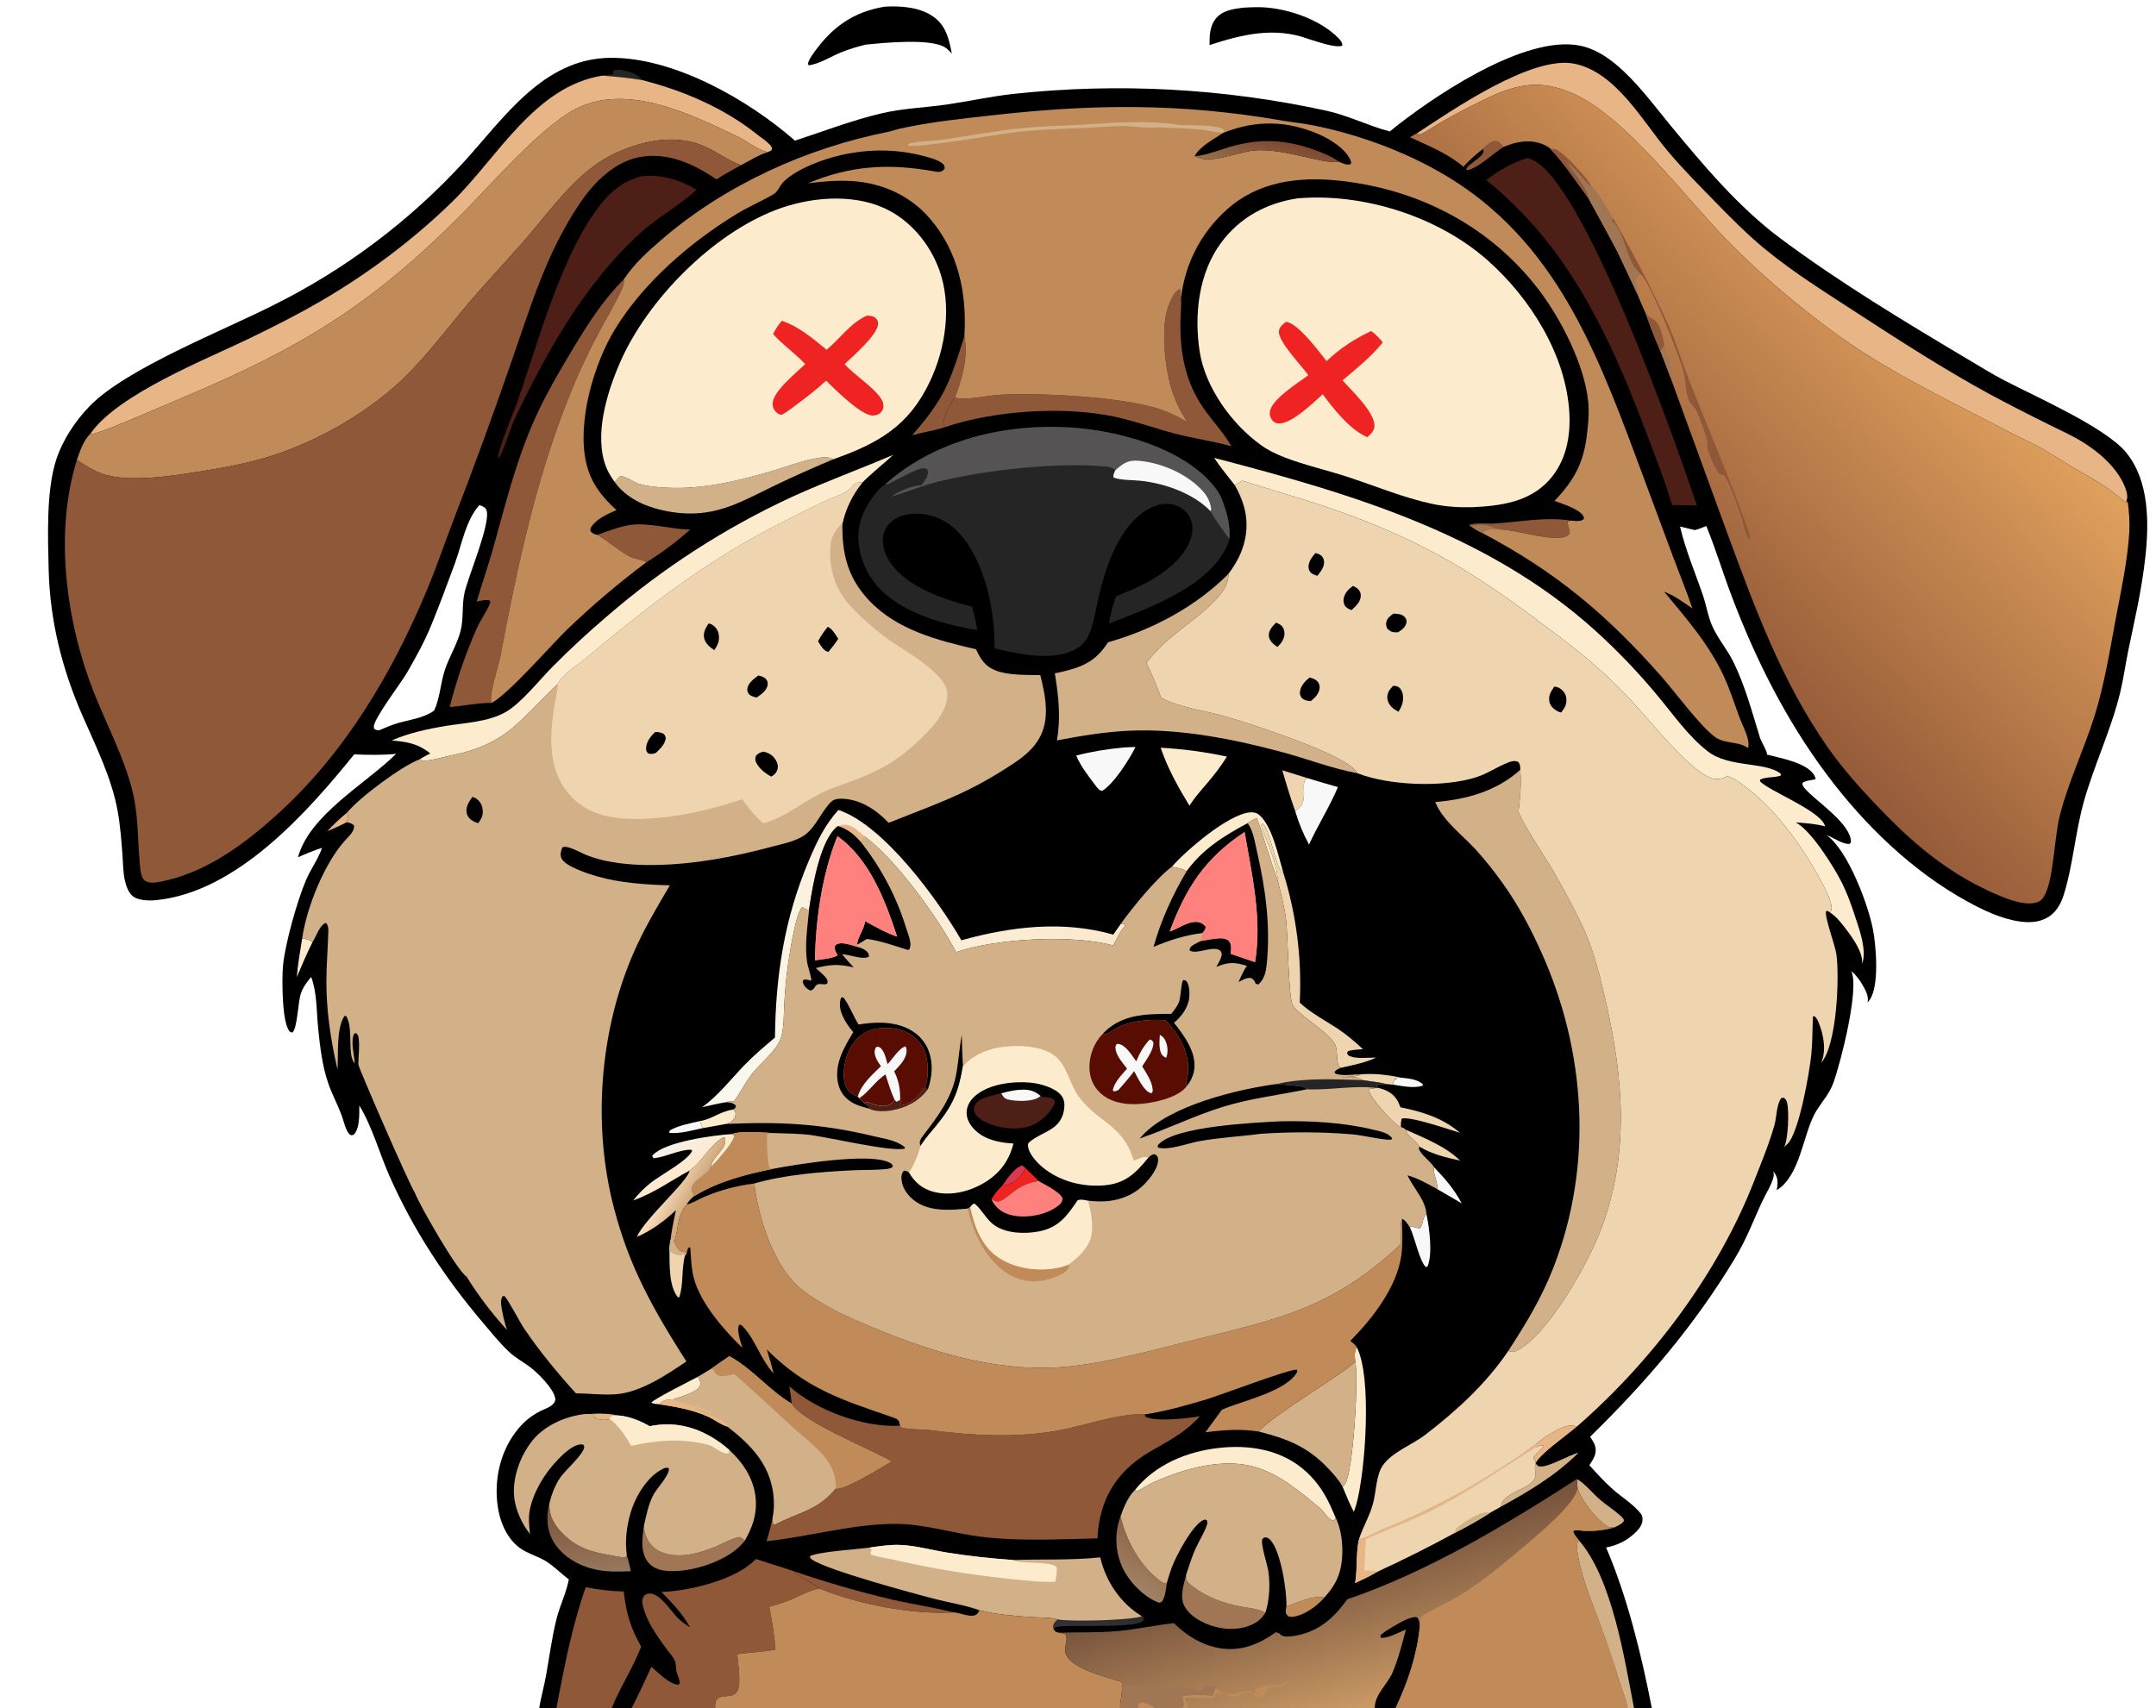 <?xml version="1.0" encoding="utf-8" ?>
<svg xmlns="http://www.w3.org/2000/svg" xmlns:xlink="http://www.w3.org/1999/xlink" width="636" height="504">
	<path d="M0 0L635.457 0C636.15 1.215 635.996 2.556 635.999 3.916L636.006 397.199L636.001 477.208C636 480.704 636.472 501.349 635.807 503.313C635.718 503.576 635.597 503.754 635.457 504L487.274 504L482.018 504L480.13 504L411.69 504L405.549 504L350.241 504L348.809 504L340.752 504L335.831 504L330.46 504L210.972 504L186.329 504L180.449 504L164.129 504L159.056 504L0 504L0 0ZM0 0L0 504L159.056 504C159.592 500.721 160.511 497.542 161.101 494.276C162.118 488.646 162.812 482.936 164.25 477.391C165.248 473.546 167.07 469.926 167.8 466.016C165.519 464.328 163.414 462.12 161.039 460.654C159.145 459.485 156.985 458.797 155.013 457.778C150.058 455.219 147.604 449.757 146.829 444.481C145.712 436.873 147.444 428.779 152.078 422.581C154.122 419.847 156.55 417.721 159.636 416.251C160.755 415.718 162.114 415.259 163.028 414.412C163.518 413.957 163.916 413.299 163.799 412.616C163.298 409.673 158.606 405.059 156.315 403.336C154.295 401.817 151.972 400.599 150.134 398.853C147.376 396.233 144.867 393.107 142.398 390.202C131.228 377.054 121.883 362.791 114.888 346.989C111.861 340.151 109.889 332.596 105.99 326.183C105.967 328.722 106.202 332.929 104.325 334.83C103.872 334.92 103.691 335.085 103.285 334.807C102.034 333.949 101.348 330.623 100.803 329.154C99.612 325.946 97.965 322.901 96.84 319.67C95.037 314.493 94.387 308.673 93.837 303.24C93.348 298.404 93.546 292.833 91.781 288.266C90.525 289.779 89.461 291.178 88.787 293.041C87.909 295.467 87.731 303.367 86.296 304.624C85.844 304.595 85.792 304.685 85.452 304.328C83.111 301.869 83.145 288.58 83.475 285.053C84.097 278.412 87.683 265.694 90.325 259.565C91.716 256.339 93.843 253.507 95.003 250.172C92.55 250.929 90.247 251.922 87.9 252.951C91.35 240.344 107.817 231.357 116.849 222.434C112.738 222.835 108.613 222.763 104.492 222.581C90.475 239.915 69.861 263.141 46.189 265.59C44.103 265.806 40.771 265.784 39.11 264.37C37.855 263.302 37.174 261.332 36.825 259.754C36.3 257.372 36.308 254.771 36.13 252.33C35.815 248.007 35.474 243.574 34.707 239.309C32.941 229.495 28.229 220.1 24.265 211.02C18.266 197.282 14.712 183.032 14.354 168.012C14.123 158.328 13.607 144.787 16.581 135.649C18.477 129.821 22.161 124.272 26.398 119.882C37.147 108.744 66.039 97.477 80.746 89.992Q84.689 88.029 88.538 85.888Q92.387 83.747 96.135 81.433Q99.882 79.118 103.519 76.635Q107.157 74.151 110.677 71.504Q114.197 68.857 117.593 66.052Q120.988 63.247 124.252 60.289Q127.516 57.331 130.641 54.228Q133.766 51.124 136.746 47.881C148.689 34.796 160.205 17.326 179.897 17.062C198.664 16.811 220.725 29.412 234.502 41.495C242.984 38.731 251.209 35.537 259.922 33.47C266.417 31.93 273.069 31.761 279.642 30.785C286.075 29.829 292.367 28.441 298.855 27.714Q304.639 27.086 310.444 26.694Q316.249 26.301 322.064 26.143Q327.88 25.985 333.698 26.063Q339.515 26.14 345.325 26.453Q351.134 26.765 356.927 27.312Q362.719 27.859 368.484 28.64Q374.249 29.421 379.978 30.434Q385.708 31.448 391.391 32.691C397.814 34.114 403.669 37.144 409.968 38.784C422.229 28.83 447.77 11.568 464.164 13.184C468.992 13.661 472.965 15.926 476.657 18.98C482.755 24.023 487.735 30.881 492.752 36.97C502.371 48.644 512.891 61.142 525.054 70.226C542.772 83.458 562.059 95.034 581.046 106.336C584.425 108.347 587.783 110.427 591.27 112.247C600.466 117.045 621.197 126.126 627.251 133.585C634.031 141.937 633.978 154.284 632.842 164.484C631.769 174.112 629.826 182.33 627.873 191.71C627.009 195.861 626.452 200.103 625.461 204.223C622.808 215.245 617.761 225.683 614.694 236.611C612.196 245.517 611.41 255.967 608.729 264.191C608.008 266.406 606.911 268.525 605.051 269.997C602.423 272.077 599.14 272.355 595.935 271.913C590.519 271.166 585.273 268.687 580.513 266.083C564.113 257.111 549.92 243.328 538.785 228.398C526.959 212.543 518.121 194.994 511.077 176.558C508.371 169.474 506.201 162.229 503.342 155.192C502.236 155.63 501.12 156.145 499.959 156.414L495.596 155.357C497.238 162.414 500.058 168.918 502.379 175.75C503.332 178.556 503.799 181.605 504.932 184.333C506.518 188.151 509.471 191.52 511.315 195.276C514.862 202.503 516.798 209.995 519.166 217.63C519.608 219.053 521.226 221.381 521.271 222.654C525.157 223.705 533.615 225.081 535.403 229.191C535.558 229.547 535.54 229.606 535.567 229.941C534.359 230.22 532.62 230.262 531.671 231.069C531.671 232.054 532.624 232.894 533.305 233.588C536.587 236.933 545.902 243.225 546.013 248.277C546.022 248.67 545.844 248.734 545.601 249.003C543.518 249.184 540.873 247.096 538.82 246.426C545.105 250.795 551.217 267.138 552.548 274.481C553.444 279.427 554.418 290.741 551.558 294.991C551.46 295.137 551.345 295.27 551.237 295.409C551.171 295.495 551.109 295.585 551.042 295.671C551.002 295.723 550.959 295.773 550.917 295.823C551.35 294.068 550.309 292.107 549.423 290.611C548.51 289.068 547.526 287.677 546.127 286.542C548.558 291.729 543.037 313.366 540.818 319.52C539.452 323.307 536.845 325.615 535.104 329.04C531.815 335.512 530.812 347.114 524.107 351.171C524.451 349.522 524.576 347.791 523.615 346.305C523.462 346.068 523.288 345.846 523.112 345.626C523.245 346.163 523.31 346.682 523.178 347.229C522.581 349.705 520.826 352.337 519.752 354.668C516.801 361.079 515.352 365.385 511.562 371.658C499.748 391.21 485.374 408.014 469.064 423.935C470.087 425.527 471.054 426.857 470.613 428.857C470.337 430.109 469.516 431.28 468.841 432.354C471.105 434.8 473.349 437.325 475.861 439.523C478.43 441.772 481.894 443.907 483.988 446.578C484.446 447.162 484.564 447.729 484.532 448.456C484.454 450.216 483.102 451.662 481.833 452.753C479.415 454.833 476.897 456.009 473.79 456.608C480.056 471.21 484.254 488.439 487.274 504L635.457 504C635.597 503.754 635.718 503.576 635.807 503.313C636.472 501.349 636 480.704 636.001 477.208L636.006 397.199L635.999 3.916C635.996 2.556 636.15 1.215 635.457 0L0 0ZM141.421 149.034C137.398 153.466 136.264 160.556 134.244 166.078C131.988 172.248 129.659 178.504 127.17 184.58C125.171 189.462 122.616 194.073 119.973 198.63C118.394 201.352 110.178 212.131 110.277 214.447C110.288 214.692 110.325 214.791 110.383 215.045C111.067 215.521 111.191 215.452 111.994 215.43C113.654 214.711 115.328 213.967 117.063 213.447C120.77 212.337 124.864 211.963 128.068 209.67C129.843 205.826 129.917 201.563 131.255 197.596C132.551 193.754 134.77 190.227 135.832 186.307C136.838 182.592 136.187 178.67 137.017 174.946C138.135 169.926 144.817 154.474 143.519 150.525C143.338 149.973 142.832 149.625 142.317 149.391C142.025 149.259 141.721 149.147 141.421 149.034Z"/>
	<path fill="#E8B586" d="M175.179 417.123C177.514 417.026 180.145 417.157 182.431 417.649C181.575 417.699 180.485 417.57 179.824 418.114L179.864 418.687C179.776 418.72 179.69 418.761 179.599 418.787C178.523 419.085 176.61 418.999 175.643 418.385C175.234 418.125 175.266 417.574 175.179 417.123Z"/>
	<path fill="#E8B586" d="M102.403 239.757C102.821 240.805 102.553 241.523 102.262 242.601C100.427 243.613 98.485 244.415 96.567 245.253C98.386 243.264 100.318 241.464 102.403 239.757Z"/>
	<path fill="#252525" d="M177.663 22.321C178.705 21.811 180.04 22.375 180.921 21.785L180.732 21.052C181.657 20.438 182.726 20.515 183.776 20.724C186.028 21.174 188.049 21.903 189.579 23.663C185.581 22.946 181.699 22.619 177.663 22.321Z"/>
	<path fill="#F9F8F8" d="M207.256 332.876C204.161 333.531 200.589 334.592 197.42 334.268L197.564 333.555L197.312 333.728C199.905 332.075 203.483 331.493 206.453 330.794L207.256 332.876Z"/>
	<path fill="#F9F8F8" d="M413.148 317.951C415.414 318.244 417.99 318.323 419.752 319.946L419.656 320.355C417.058 321.19 413.793 320.473 411.147 320.077C411.101 319.925 411.026 319.78 411.011 319.623C410.94 318.872 411.638 318.555 412.143 318.156C412.064 318.145 411.487 318.38 411.4 318.412L411.571 318.086L413.148 317.951Z"/>
	<path fill="#FCEBCD" d="M89.14 276.864C90.211 277.064 91.364 277.218 92.165 278.012C90.501 281.409 89.003 284.853 87.54 288.34C87.867 284.502 88.535 280.665 89.14 276.864Z"/>
	<path fill="#EED4AF" d="M401.339 316.998C405.058 316.66 409.503 317.132 413.148 317.951L411.571 318.086L411.4 318.412C411.487 318.38 412.064 318.145 412.143 318.156C411.638 318.555 410.94 318.872 411.011 319.623C411.026 319.78 411.101 319.925 411.147 320.077L409.039 319.868C406.752 319.291 404.256 319.109 401.922 318.697C400.184 317.382 397.743 317.825 395.663 317.877C395.785 317.717 400.051 317.809 401.127 317.137C401.199 317.092 401.268 317.045 401.339 316.998Z"/>
	<path fill="#F9F8F8" d="M423.074 344.445C426.248 347.729 429.063 351.014 431.194 355.075L423.905 350.821C424.261 348.531 422.587 346.406 423.074 344.445Z"/>
	<path fill="#8E5839" d="M437.491 43.92C438.264 43.148 440.009 41.678 441.123 41.657C442.247 41.637 442.799 42.632 443.479 43.394C440.443 45.306 436.261 49.403 432.991 50.214L432.504 49.989C433.02 48.127 438.504 46.149 437.491 43.92Z"/>
	<path fill="#FCEBCD" d="M206.453 330.794C210.143 330.191 212.162 328.036 216.205 327.393C216.657 327.74 216.858 327.73 216.96 328.323C217.091 329.082 216.824 329.711 216.37 330.31C215.631 331.282 215.237 331.295 214.093 331.644L207.256 332.876L206.453 330.794Z"/>
	<path fill="#C08B59" d="M379.489 473.982C382.955 472.9 386.896 470.651 390.671 471.38C388.469 473.917 384.683 476.734 381.239 477.061C380.749 477.108 380.406 477.025 379.947 476.872C379.464 476.33 379.24 476.041 379.268 475.283C379.284 474.854 379.4 474.402 379.489 473.982Z"/>
	<path fill="#EED4AF" d="M414.641 333.312C420.06 335.739 426.467 338.244 430.735 342.457C426.577 341.566 422.372 340.542 418.692 338.319C417.669 336.494 415.062 335.318 414.641 333.312Z"/>
	<path fill="#FCEBCD" d="M194.427 414.34C193.585 414.289 192.912 414.238 192.13 413.91C192.441 412.981 204.255 407.142 205.867 406.23C206.404 406.984 206.527 407.494 206.645 408.407C206.365 409.449 205.873 409.879 204.947 410.42C203.046 411.53 200.665 412.163 198.588 412.891C196.659 413.057 195.786 412.943 194.427 414.34Z"/>
	<path fill="#E8B586" d="M453.052 426.118C454.798 424.573 457.345 422.909 459.431 421.874C461.369 420.913 463.002 420.208 465.155 420.934C462.194 423.539 454.607 428.724 453.017 431.702C452.93 430.995 452.727 430.821 452.304 430.265C452.8 428.915 454.657 427.91 455.426 426.532C454.751 426.282 453.792 426.768 453.093 426.991L453.052 426.118Z"/>
	<path fill="#EED4AF" d="M378.25 227.281L385.623 229.578C384.889 230.329 384.592 230.762 384.609 231.885C384.638 233.732 384.978 236.397 383.673 237.94C383.24 238.452 382.568 238.86 382.075 239.343C380.649 235.362 379.44 231.336 378.25 227.281Z"/>
	<path fill="#F9F8F8" d="M415.899 362.141L416.601 361.915C417.357 362.177 417.997 362.368 418.798 362.423C419.805 361.647 419.547 359.605 420.47 358.581C420.575 358.465 420.687 358.357 420.795 358.245C421.636 362.224 422.675 369.864 421.126 373.657L420.635 373.87C418.777 372.302 417.294 364.886 415.899 362.141Z"/>
	<defs>
		<linearGradient id="gradient_0" gradientUnits="userSpaceOnUse" x1="323.686" y1="479.675" x2="323.791" y2="477.382">
			<stop offset="0" stop-color="#342F3A"/>
			<stop offset="1" stop-color="#2D2C29"/>
		</linearGradient>
	</defs>
	<path fill="url(#gradient_0)" d="M336.885 476.909L337.466 477.383C337.33 477.944 337.329 478.203 336.796 478.533C333.489 480.585 312.869 479.154 311.267 480.171C311.072 480.295 310.972 480.528 310.825 480.707C310.743 480.453 310.684 480.318 310.666 480.036C310.611 479.134 311.409 478.435 311.956 477.81C315.249 478.612 333.82 478.107 336.885 476.909Z"/>
	<path fill="#EED4AF" d="M197.783 365.942C198.066 365.517 198.351 365.094 198.62 364.66C198.684 365.339 198.732 366.013 198.861 366.683C199.407 367.704 199.865 368.939 201.058 369.308C201.557 369.462 202.086 369.565 202.6 369.658L202.09 370.416C200.956 374.395 201.7 379.056 200.356 382.797L199.975 382.784C197.314 379.595 197.518 373.196 197.479 369.175C197.466 368.045 197.553 367.049 197.783 365.942Z"/>
	<path fill="#D2B188" d="M197.783 365.942C198.066 365.517 198.351 365.094 198.62 364.66C198.684 365.339 198.732 366.013 198.861 366.683C199.407 367.704 199.865 368.939 201.058 369.308C201.557 369.462 202.086 369.565 202.6 369.658L202.09 370.416L201.496 370.065L200.813 370.431C199.206 370.349 198.781 370.029 197.479 369.175C197.466 368.045 197.553 367.049 197.783 365.942Z"/>
	<path fill="#D2B188" d="M453.017 431.702C453.343 432.209 453.411 432.524 454.041 432.658C456.547 433.191 462.71 429.321 465.651 428.648C459.101 435.194 450.898 440.15 442.796 444.542Q442.836 444.246 442.889 443.952C443.389 441.271 448.814 439.561 450.923 438.091C454.429 435.645 452.277 434.691 452.926 432.028C452.953 431.918 452.987 431.811 453.017 431.702Z"/>
	<path fill="#D2B188" d="M465.179 436.398C467.765 437.901 469.922 440.77 472.243 442.711C474.007 444.187 475.973 445.431 477.703 446.951C478.16 447.352 478.837 447.887 479.025 448.469C479.114 448.743 479.045 448.737 478.863 449.007C478.367 449.743 477.086 450.25 476.318 450.664C475.677 450.698 474.907 450.779 474.322 450.468C471.22 448.821 466.214 442.393 465.373 439.044C465.168 438.149 465.173 437.313 465.179 436.398Z"/>
	<path fill="#EED4AF" d="M406.144 321.033L406.564 320.984C409.017 321.591 411.011 322.578 412.321 324.881C412.65 325.458 412.876 326.086 413.094 326.711C419.665 328.066 425.487 329.813 430.698 334.253C427.798 333.4 415.641 329.165 413.444 330.104C413.274 330.935 413.224 331.665 413.235 332.512L412.81 332.458C410.364 330.765 404.49 324.303 403.674 321.569C404.144 321.087 405.443 321.115 406.144 321.033Z"/>
	<path fill="#8E5839" d="M269.067 128.407C278.627 117.608 280.232 112.742 284.479 99.203C285.641 105.089 283.864 111.876 281.67 117.335C280.639 118.371 278.219 123.349 278.258 124.789C278.271 125.28 278.568 125.607 278.816 126.018C275.613 127.051 272.32 127.569 269.067 128.407Z"/>
	<path fill="#8E5839" d="M433.909 155.349C433.443 155.24 433.641 155.365 433.342 154.937C435.109 154.141 438.664 154.586 440.663 154.474C448.176 154.051 455.842 152.421 463.362 153.609L462.387 153.985C462.499 155.26 463.158 156.217 462.934 157.532C462.013 158.51 461.165 158.625 459.853 158.664C453.897 158.844 448.212 156.546 442.36 156.188C440.933 156.174 438.649 155.839 437.556 156.932C437.45 157.038 437.351 157.153 437.249 157.264C436.091 156.795 434.98 155.994 433.909 155.349Z"/>
	<path fill="#A17654" d="M433.909 155.349C435.92 154.467 438.593 154.889 440.589 155.641C441.189 155.867 441.736 156.043 442.36 156.188C440.933 156.174 438.649 155.839 437.556 156.932C437.45 157.038 437.351 157.153 437.249 157.264C436.091 156.795 434.98 155.994 433.909 155.349Z"/>
	<path fill="#8E5839" d="M234.047 463.563Q248.57 468.551 263.52 472.058C269.357 473.408 275.399 474.218 281.177 475.745C269.286 476.516 252.779 473.29 241.727 468.714C239.432 466.573 236.291 465.885 234.047 463.563Z"/>
	<path fill="#FCEBCD" d="M345.691 255.73C349.927 250.894 362.275 240.293 368.697 239.702C369.73 239.606 370.677 239.773 371.476 240.464C375.339 243.808 377.147 252.753 378.57 257.52C378.465 257.454 378.356 257.395 378.255 257.323C376.114 255.809 374.562 243.693 372.241 242.949C371.953 243.651 372.098 244.076 372.386 244.793C373.73 248.146 377.012 255.874 376.804 259.15C376.799 259.22 376.799 259.289 376.797 259.359C374.562 253.447 372.937 247.314 370.75 241.373C369.759 241.808 368.915 242.314 368.027 242.93C361.014 246.672 354.783 250.572 350.015 257.129C348.843 256.163 347.149 256.134 345.691 255.73Z"/>
	<path fill="#F9F8F8" d="M330.985 220.609C332.276 220.452 333.66 220.475 334.964 220.414C333.137 224.067 328.677 231.196 325.134 233.358C324.217 233.229 324.02 232.759 323.407 232.092C321.237 229.182 318.884 226.302 317.463 222.939C321.965 221.764 326.355 221.048 330.985 220.609Z"/>
	<path fill="#F9F8F8" d="M385.623 229.578C388.641 230.466 391.652 231.402 394.683 232.242C392.192 238.107 388.809 243.43 386.148 249.182C384.406 245.994 383.117 242.829 382.075 239.343C382.568 238.86 383.24 238.452 383.673 237.94C384.978 236.397 384.638 233.732 384.609 231.885C384.592 230.762 384.889 230.329 385.623 229.578Z"/>
	<defs>
		<linearGradient id="gradient_1" gradientUnits="userSpaceOnUse" x1="173.26" y1="448.224" x2="173.941" y2="463.412">
			<stop offset="0" stop-color="#835941"/>
			<stop offset="1" stop-color="#95775C"/>
		</linearGradient>
	</defs>
	<path fill="url(#gradient_1)" d="M186.098 463.604C182.511 463.756 178.948 463.869 175.419 463.055C170.599 461.944 165.922 459.251 163.306 454.941C161.199 451.471 161.124 447.533 162.041 443.658C161.996 447.297 163.364 449.774 165.852 452.345C169.986 456.616 174.362 457.95 180.087 458.881C181.245 459.069 182.873 459.532 184.007 459.465C184.443 459.439 184.625 459.343 184.92 459.057C185.473 460.506 185.751 462.092 186.098 463.604Z"/>
	<defs>
		<linearGradient id="gradient_2" gradientUnits="userSpaceOnUse" x1="339.623" y1="455.302" x2="332.695" y2="466.591">
			<stop offset="0" stop-color="#8E6649"/>
			<stop offset="1" stop-color="#A18163"/>
		</linearGradient>
	</defs>
	<path fill="url(#gradient_2)" d="M344.224 467.005C343.948 468.901 343.811 471.108 342.674 472.701C342.122 472.899 342.004 472.939 341.427 472.709C337.143 471.002 332.874 466.466 331.016 462.299Q330.628 461.423 330.327 460.514Q330.026 459.606 329.814 458.672Q329.601 457.738 329.48 456.788Q329.359 455.838 329.33 454.881Q329.301 453.924 329.364 452.969Q329.427 452.013 329.582 451.068Q329.737 450.124 329.983 449.198Q330.228 448.273 330.562 447.375C332.107 454.455 336.604 462.709 342.776 466.811C343.001 466.96 343.273 467.092 343.508 467.214L344.224 467.005Z"/>
	<path fill="#A17654" d="M189.946 450.189C190.03 452.616 190.946 454.828 192.765 456.509C195.058 458.63 198.701 459.113 201.705 458.875C205.003 458.614 208.15 457.532 211.203 456.314C212.547 455.778 217.077 453.32 218.308 453.56C218.681 453.633 219.454 454.312 219.739 454.546C218.975 455.492 218.18 456.362 217.241 457.14C212.173 461.342 202.832 464.179 196.283 463.466C194.297 463.249 192.368 462.499 191.123 460.873C188.804 457.845 189.519 453.688 189.946 450.189Z"/>
	<defs>
		<linearGradient id="gradient_3" gradientUnits="userSpaceOnUse" x1="196.569" y1="338.565" x2="201.195" y2="345.8">
			<stop offset="0" stop-color="#F6F1EA"/>
			<stop offset="1" stop-color="#FEE9CD"/>
		</linearGradient>
	</defs>
	<path fill="url(#gradient_3)" d="M186.788 354.194C188.361 352.228 190.004 350.544 191.98 348.978C194.787 346.753 202.928 342.458 204.194 339.555L203.829 339.226C200.178 339.249 196.486 341.404 192.775 341.753L192.368 341.058C192.337 341.114 192.303 341.169 192.279 341.229C192.442 340.974 192.4 341.013 192.604 340.795C196.296 336.854 210.538 334.938 215.904 334.629L216.619 334.972C216.753 336.831 212.072 341.875 210.631 343.492C210.34 343.818 210.039 344.118 209.728 344.423C209.875 341.28 214.719 339.005 213.869 335.772L213.403 335.593C209.45 337.696 207.198 342.896 203.405 345.396C197.869 348.389 192.774 352.111 186.788 354.194Z"/>
	<path fill="#FCEBCD" d="M400.193 397.46C404.812 405.983 402.81 434.514 400.042 444.098Q399.746 445.114 399.364 446.1C398.106 443.679 397.077 441.203 396.055 438.677C396.342 438.375 396.627 438.07 396.847 437.714C399.218 433.888 400.84 406.445 399.771 401.617C399.606 400.142 399.514 398.817 400.193 397.46Z"/>
	<defs>
		<linearGradient id="gradient_4" gradientUnits="userSpaceOnUse" x1="204.822" y1="351.919" x2="197.934" y2="348.016">
			<stop offset="0" stop-color="#D2AA7E"/>
			<stop offset="1" stop-color="#F8DDBE"/>
		</linearGradient>
	</defs>
	<path fill="url(#gradient_4)" d="M203.405 345.396C207.198 342.896 209.45 337.696 213.403 335.593L213.869 335.772C214.719 339.005 209.875 341.28 209.728 344.423C208.76 347.114 202.893 348.454 204.327 351.983C204.455 352.298 204.677 352.581 204.872 352.855C203.924 353.658 203.217 354.327 202.585 355.425C199.588 358.931 200.214 362.642 198.861 366.683C198.732 366.013 198.684 365.339 198.62 364.66C198.351 365.094 198.066 365.517 197.783 365.942C198.144 362.943 198.782 360.007 199.399 357.053C195.979 360.329 192.207 363.079 187.856 364.97C190.131 359.649 203.163 348.315 203.405 345.396Z"/>
	<path fill="#A17654" d="M349.856 464.776C349.941 466.066 349.91 466.459 350.937 467.347C355.114 470.958 360.828 473.122 366.197 474.08C368.467 474.484 371.268 474.66 373.284 475.833C372.631 476.856 371.989 477.697 370.987 478.404C367.847 480.618 363.483 481.016 359.795 480.305C356.146 479.601 351.771 477.65 349.687 474.418C347.781 471.463 349.133 467.911 349.856 464.776Z"/>
	<path fill="#8E5839" d="M176.201 157.813C179.449 156.684 182.804 155.31 186.228 154.854C191.3 154.178 198.111 156.161 203.602 156.28C199.662 159.724 195.166 163.205 190.68 165.906C189.337 164.99 187.149 164.968 185.616 164.136C182.324 162.348 179.488 159.7 176.201 157.813Z"/>
	<path fill="#FCEBCD" d="M342.39 220.629Q352.263 221.161 361.926 223.253C360.037 226.295 357.873 229.051 355.537 231.755C353.876 233.686 352.246 235.574 350.866 237.724C347.584 232.306 344.4 226.66 342.39 220.629Z"/>
	<path fill="#D2B188" d="M465.647 454.36C475.614 465.668 479.185 489.426 482.018 504L480.13 504C479.732 501.473 478.513 498.67 477.745 496.199Q474.88 486.866 471.445 477.728C469.672 472.902 467.673 468.065 466.399 463.077C465.883 461.057 464.535 456.233 465.647 454.36Z"/>
	<path fill="#EED4AF" d="M376.797 259.359C376.799 259.289 376.799 259.22 376.804 259.15C377.012 255.874 373.73 248.146 372.386 244.793C372.098 244.076 371.953 243.651 372.241 242.949C374.562 243.693 376.114 255.809 378.255 257.323C378.356 257.395 378.465 257.454 378.57 257.52Q380.013 262.154 381.042 266.897Q382.071 271.64 382.68 276.455Q383.288 281.27 383.471 286.12Q383.654 290.97 383.409 295.817C386.579 298.873 390.894 301.068 394.559 303.492C397.27 305.285 399.69 307.365 402.06 309.584C400.597 309.688 399.111 309.713 397.699 310.134L397.36 310.688C397.626 311.319 397.649 311.418 398.329 311.68C400.472 312.504 403.637 311.997 405.932 312.07C402.625 313.608 399.077 314.277 395.537 315.067L395.032 314.767C393.941 312.613 394.897 309.569 393.464 307.522C390.936 303.909 382.255 298.947 381.228 296.324C380.096 293.433 379.902 276.189 379.399 271.687C378.94 267.582 377.785 263.373 376.797 259.359Z"/>
	<path fill="#FCEBCD" d="M334.784 439.653C340.781 432.12 350.148 428.291 359.54 427.229C368.124 426.259 377.081 427.58 383.985 433.11C387.827 436.188 390.46 439.929 392.491 444.373L394.022 447.847C393.741 448.397 393.725 448.397 393.164 448.66C391.88 448.194 390.692 446.39 389.788 445.342C384.013 440.582 378.325 435.561 371.099 433.135C361.361 429.865 349.526 433.267 340.521 437.257C338.824 438.01 337.227 439.124 335.551 439.965L334.784 439.653Z"/>
	<path fill="#D2B188" d="M181.302 142.19C181.786 141.842 182.614 140.449 183.259 140.479C184.562 140.54 186.959 142.274 188.341 142.714C190.944 143.542 194.291 143.777 197.039 143.91C207.39 144.407 218.134 141.82 227.975 138.9C231.937 137.724 235.966 136.153 240.017 135.37C241.835 135.018 244.264 134.5 245.806 135.531Q237.054 139.166 228.513 143.274C219.123 147.792 211.807 152.333 200.871 151.399C197.265 151.091 193.577 150.314 190.221 148.94C186.76 147.522 183.465 145.298 181.302 142.19Z"/>
	<path fill="#D2B188" d="M399.771 401.617C400.84 406.445 399.218 433.888 396.847 437.714C396.627 438.07 396.342 438.375 396.055 438.677L395.865 438.351C394.676 436.34 393.114 434.634 391.503 432.954C385.566 426.763 379.433 424.439 371.307 422.392C375.56 417.309 398.635 403.985 399.771 401.617Z"/>
	<path fill="#EED4AF" d="M401.003 453.756L401.469 454.127C403.905 453.424 406.154 451.993 408.512 451.024Q414.442 448.623 420.21 445.855Q425.978 443.088 431.562 439.965Q437.146 436.843 442.523 433.378Q447.901 429.913 453.052 426.118L453.093 426.991C453.792 426.768 454.751 426.282 455.426 426.532C454.657 427.91 452.8 428.915 452.304 430.265C452.727 430.821 452.93 430.995 453.017 431.702C452.987 431.811 452.953 431.918 452.926 432.028C452.277 434.691 454.429 435.645 450.923 438.091C448.814 439.561 443.389 441.271 442.889 443.952Q442.836 444.246 442.796 444.542L439.681 446.291C436.315 448.52 432.781 450.42 429.201 452.281Q417.928 458.433 406.255 463.787C404.143 465.026 401.97 466.062 399.754 467.095C400.518 462.781 399.88 457.907 401.003 453.756Z"/>
	<path fill="#D2B188" d="M429.201 452.281C429.324 451.463 429.434 450.95 430.164 450.437C432.667 448.678 436.601 445.713 439.681 446.291C436.315 448.52 432.781 450.42 429.201 452.281Z"/>
	<path fill="#E8B586" d="M401.003 453.756L401.469 454.127C403.905 453.424 406.154 451.993 408.512 451.024Q414.442 448.623 420.21 445.855Q425.978 443.088 431.562 439.965Q437.146 436.843 442.523 433.378Q447.901 429.913 453.052 426.118L453.093 426.991C443.437 433.09 433.866 439.758 423.716 445.003C416.983 448.481 409.838 451.097 402.907 454.139L402.436 463.374C403.709 463.426 405.039 463.377 406.255 463.787C404.143 465.026 401.97 466.062 399.754 467.095C400.518 462.781 399.88 457.907 401.003 453.756Z"/>
	<path fill="#8E5839" d="M172.795 468.314C176.539 469.072 180.187 469.504 184.006 469.59C184.636 475.7 186.042 480.507 189.148 485.858C186.741 492.116 182.957 497.743 180.449 504L164.129 504C166.426 492.013 168.717 479.84 172.795 468.314Z"/>
	<defs>
		<linearGradient id="gradient_5" gradientUnits="userSpaceOnUse" x1="305.657" y1="245.301" x2="206.468" y2="320.132">
			<stop offset="0" stop-color="#FBE9CE"/>
			<stop offset="1" stop-color="#FAF9EF"/>
		</linearGradient>
	</defs>
	<path fill="url(#gradient_5)" d="M247.347 238.989C260.737 243.484 276.75 265.564 283.595 277.442C298.283 273.366 313.584 271.548 328.411 275.772L330.695 272.494C331.145 272.673 330.949 272.636 331.452 272.661C331.573 272.667 331.693 272.668 331.814 272.672C331.818 272.742 331.816 272.813 331.826 272.883C331.841 272.989 331.869 273.092 331.891 273.197C330.463 274.658 329.389 277.164 328.383 278.969C316.139 275.647 293.878 276.912 282.042 280.936C276.424 270.413 264.55 253.94 255.099 246.817L254.073 248.577C252.028 246.304 250.165 244.657 247.192 243.741C242.06 247.522 239.783 261.103 238.831 267.333Q238.751 267.852 238.684 268.372C238.577 268.383 238.472 268.407 238.365 268.404C237.71 268.385 237.209 267.996 236.673 267.659C234.769 269.096 232.844 281.926 232.42 284.93C231.881 288.755 231.574 292.551 231.352 296.407C231.18 299.406 231.314 303.08 230.458 305.96C229.293 309.88 224.584 313.442 222.021 316.639C219.915 319.266 218.477 322.316 216.494 324.998C215.819 325.036 214.626 324.957 214.029 325.241C211.718 325.616 209.412 326.198 207.121 326.687C211.846 323.32 215.645 318.378 219.655 314.217C222.446 311.32 225.542 308.743 228.605 306.142C228.81 287.88 231.383 271.067 238.516 254.147C240.828 248.662 243.26 243.4 247.347 238.989Z"/>
	<path fill="#E8B586" d="M247.192 243.741C248.845 243.219 249.75 243.108 251.356 243.952C252.705 244.66 253.931 245.846 255.099 246.817L254.073 248.577C252.028 246.304 250.165 244.657 247.192 243.741Z"/>
	<path fill="#8E5839" d="M350.246 124.556Q348.947 122.582 347.893 120.467Q346.839 118.352 346.045 116.126C343.661 109.589 342.016 95.733 345.124 89.224C345.845 87.715 346.433 86.016 348.107 85.313C348.128 86.21 348.236 87.032 348.396 87.913C348.401 87.996 348.407 88.079 348.411 88.162C348.528 90.529 348.226 92.937 348.208 95.313C348.14 104.401 349.714 112.703 354.934 120.302C357.524 124.072 360.738 127.393 363.069 131.34L363.271 131.676C357.876 130.163 352.329 129.433 346.917 128.029C340.878 126.462 335.056 124.291 328.939 122.981C313.849 119.75 293.376 121.099 278.816 126.018C278.568 125.607 278.271 125.28 278.258 124.789C278.219 123.349 280.639 118.371 281.67 117.335C285.108 118.267 291.295 116.65 295.102 116.478C307.513 115.919 329.318 116.976 341.062 120.42C344.346 121.383 347.297 122.842 350.246 124.556Z"/>
	<path fill="#4D1F16" d="M189.53 51.972C195.134 51.405 200.716 53.115 205.491 55.987C200.42 60.685 194.168 63.994 189.013 68.647C172.555 83.501 160.948 104.333 151.561 124.193C150.676 126.154 148.089 134.508 146.926 135.346C146.784 132.585 151.487 121.893 152.646 118.531C156.889 106.215 160.474 93.696 165.499 81.655C167.95 75.779 170.648 69.92 174.134 64.576C177.949 58.728 182.438 53.472 189.53 51.972Z"/>
	<path fill="#FCEBCD" d="M115.531 218.484C120.472 216.3 126.371 215.027 131.697 214.166C137.364 213.249 143.949 213.012 149.044 210.163C153.792 207.509 159.185 200.5 163.214 196.514Q170.823 188.852 179.047 181.854Q185.221 176.507 191.757 171.606Q198.292 166.706 205.155 162.278Q212.019 157.849 219.177 153.914Q226.335 149.979 233.752 146.557C243.527 142.099 253.621 138.424 263.501 134.204C260.515 136.983 257.295 139.462 254.408 142.359C253.268 142.373 252.642 142.281 251.776 143.144C251.22 143.698 250.694 144.392 250.037 144.827C248.016 146.168 245.122 146.979 242.901 148.063C236.357 151.258 229.736 154.504 223.362 158.022C205.041 168.134 188.783 180.858 172.812 194.256C170.331 196.336 165.893 198.949 164.478 201.889C152.836 212.948 149.435 219.722 132.433 223.043C130.221 223.474 127.188 224.491 125.018 224.44C124.464 224.427 124.313 224.281 123.841 224.027C124.805 223.375 125.894 222.864 126.922 222.316C123.347 219.404 120.045 218.862 115.531 218.484Z"/>
	<path fill="#8E5839" d="M184.082 82.346C184.08 83.392 183.904 84.24 183.48 85.19C181.552 89.519 178.991 93.681 176.76 97.873Q171.94 106.846 168.147 116.3C158.083 141.201 152.516 167.549 147.559 193.853C147.062 196.49 143.987 205.633 145.012 207.414C141.059 207.354 136.666 208.313 132.658 208.622Q135.679 196.662 140.653 185.373C141.812 182.725 143.767 180.295 144.684 177.6L144.374 177.153C143.113 176.862 141.856 177.257 140.612 177.514C142.149 172.272 143.972 167.12 145.449 161.853C148.949 149.373 151.97 136.98 157.134 125.019C160.476 117.278 164.755 109.992 169.086 102.774C173.469 95.469 178.016 88.385 184.082 82.346Z"/>
	<path fill="#4D1F16" d="M450.519 46.651C451.114 46.774 451.651 46.928 452.199 47.195C467.693 54.765 494.007 129.723 500.583 149.136L493.226 149.013L492.351 146.184C490.474 140.058 488.019 134.003 485.768 128.004C476.656 103.709 465.739 79.134 446.922 60.764C444.227 58.133 441.415 55.409 438.382 53.169C442.303 50.165 445.787 48.128 450.519 46.651Z"/>
	<path fill="#D2B188" d="M209.957 403.772C211.683 402.552 213.395 401.3 215.174 400.158C222.378 404.185 226.687 410.081 233.515 414.165C236.845 419.766 256.79 427.558 263.027 431.197C260.509 432.68 249.094 439.811 246.532 439.249C241.256 445.756 235.556 446.213 228.576 449.902L227.995 449.878L227.895 447.834C228.405 445.528 228.406 442.974 228.094 440.641C226.911 431.811 221.305 426.135 214.563 420.937C212.633 420.398 210.576 418.739 208.676 417.91C204.071 415.902 199.35 415.08 194.427 414.34C195.786 412.943 196.659 413.057 198.588 412.891C200.665 412.163 203.046 411.53 204.947 410.42C205.873 409.879 206.365 409.449 206.645 408.407C206.527 407.494 206.404 406.984 205.867 406.23Q207.904 404.987 209.957 403.772Z"/>
	<path fill="#E8B586" d="M198.588 412.891C200.419 414.071 209.845 415.766 210.308 417.17L210.127 416.919L210.46 417.204C208.596 416.617 206.38 415.638 204.431 415.604C206.167 416.698 213.694 418.439 214.497 420.573C214.54 420.689 214.541 420.816 214.563 420.937C212.633 420.398 210.576 418.739 208.676 417.91C204.071 415.902 199.35 415.08 194.427 414.34C195.786 412.943 196.659 413.057 198.588 412.891Z"/>
	<path fill="#C08B59" d="M209.957 403.772C211.683 402.552 213.395 401.3 215.174 400.158C222.378 404.185 226.687 410.081 233.515 414.165C236.845 419.766 256.79 427.558 263.027 431.197C260.509 432.68 249.094 439.811 246.532 439.249C246.566 438.731 246.581 438.219 246.55 437.7C246.408 435.324 245.357 432.758 243.986 430.836C241.286 427.052 237.124 424.112 233.702 420.982C228.023 415.786 222.422 410.532 216.65 405.435C215.248 405.697 213.56 406.203 212.153 406.018C211.589 405.674 211.154 405.409 210.824 404.818C210.623 404.458 210.539 404.306 210.221 404.001C210.137 403.92 210.045 403.848 209.957 403.772Z"/>
	<path fill="#D2B188" d="M326.857 189.52C339.961 185.801 352.69 179.047 362.35 169.361C362.503 172.126 360.943 174.348 359.178 176.333C352.756 183.56 344.818 186.823 338.193 195.596Q340.617 200.626 342.521 205.874C348.202 208.864 355.471 209.677 361.643 211.445C367.985 213.262 398.275 222.925 400.367 228.128C393.066 226.811 385.746 223.956 378.568 222.015C364.217 218.135 348.375 214.974 333.462 215.594C326.163 215.897 318.947 217.102 311.785 218.464C312.96 211.594 312.264 205.45 311.167 198.651C311.534 198.596 311.892 198.539 312.254 198.457C318.965 196.932 323.026 195.464 326.857 189.52Z"/>
	<path fill="#8E5839" d="M195.111 469.716Q195.444 469.71 195.777 469.695C203.743 469.339 217.396 466.032 222.955 460C226.639 461.229 230.368 462.31 234.047 463.563C236.291 465.885 239.432 466.573 241.727 468.714C238.64 469.242 235.556 471.075 232.643 472.248C230.784 472.998 228.831 473.547 226.91 474.117C227.711 478.216 228.516 482.563 228.703 486.733C224.996 487.456 221.213 487.494 217.485 488.11C217.599 490.599 218.95 497.444 217.201 499.433C215.302 501.592 211.004 498.991 210.959 503.346C210.957 503.564 210.966 503.782 210.972 504L186.329 504C188.409 500.006 190.249 495.874 192.156 491.795L192.327 491.954C194.066 493.545 197.741 497.086 200.149 497.12L200.529 496.661C200.511 495.285 199.835 494.42 199.534 493.141C199.307 492.175 199.455 491.051 199.115 490.125C198.728 489.072 197.502 487.766 196.835 486.844C194.219 483.23 191.59 479.735 190.132 475.46C189.708 474.218 189.099 472.425 189.788 471.203C190.069 470.706 190.548 470.361 191.111 470.238C194.361 469.527 197.973 475.47 200.021 477.51C201.074 478.559 202.321 479.369 203.568 480.166C201.389 476.157 198.26 472.962 195.111 469.716Z"/>
	<path fill="#D2B188" d="M256.633 456.621C259.613 456.193 262.529 455.737 265.55 455.851C270.016 456.021 274.609 457.327 279.026 458.049C285.628 459.129 292.169 459.819 298.84 460.295C307.435 460.008 315.991 460.415 324.566 459.517C326.196 466.569 330.441 472.927 336.66 476.778C336.734 476.824 336.81 476.865 336.885 476.909C333.82 478.107 315.249 478.612 311.956 477.81C309.616 477.164 306.783 477.31 304.358 477.148C299.223 476.804 293.957 476.403 288.959 475.139C284.973 473.675 280.448 472.974 276.32 471.93C269.667 470.248 244.271 463.344 239.705 460.269C239.138 459.887 239.024 459.817 238.905 459.163C241.535 457.824 253.068 457.117 256.633 456.621Z"/>
	<path fill="#FCEBCD" d="M256.633 456.621C259.613 456.193 262.529 455.737 265.55 455.851C270.016 456.021 274.609 457.327 279.026 458.049C285.628 459.129 292.169 459.819 298.84 460.295C300.496 461.543 309.899 460.538 311.683 462.347C311.924 463.82 311.55 465.283 311.287 466.731C307.004 466.901 302.704 466.355 298.446 465.928C286.963 464.778 275.772 462.973 264.517 460.414C261.987 459.839 259.358 459.5 256.888 458.702C256.663 458.045 256.81 458.058 257.08 457.455L256.633 456.621Z"/>
	<path fill="#E8B586" d="M177.663 22.321C181.699 22.619 185.581 22.946 189.579 23.663C201.856 26.831 213.736 31.935 223.665 39.911C224.79 40.815 226.855 42.1 227.557 43.298C227.829 43.764 227.711 43.824 227.615 44.323L226.508 44.881L226.066 44.766C223.002 43.942 220.526 41.717 217.666 40.346C203.537 33.574 184.267 24.058 169.09 32.545C158.924 38.23 145.203 54.07 136.66 62.725C109.936 89.799 88.619 102.796 53.612 117.427C49.882 118.986 29.759 127.845 27.269 128.045L26.753 127.855C26.794 127.795 26.834 127.735 26.877 127.677C35.064 116.251 60.464 106.162 73.233 100.016C80.638 96.452 88.067 92.689 95.159 88.539C108.925 80.484 122.371 70.364 133.738 59.196C146.749 46.413 157.89 25.449 177.663 22.321Z"/>
	<path fill="#FCEBCD" d="M358.152 135.1C399.903 145.976 441.446 158.253 473.51 188.768Q481.652 196.463 488.809 205.081C493.525 210.706 497.94 217.166 503.782 221.704C510.057 226.577 520.628 224.671 525.244 228.252L525.36 228.819C523.4 229.563 521.16 229.111 519.281 230.001L519.167 230.51C521.581 233.299 537.533 239.393 538.366 243.835C535.644 243.07 532.545 242.86 529.732 242.674C534.227 244.955 541.002 255.78 543.32 260.422C544.778 263.344 545.927 266.44 546.944 269.541C548.286 273.636 550.891 280.362 549.268 284.482C549.749 281.207 546.577 276.848 544.723 274.375C543.369 272.572 541.805 270.517 539.888 269.286C540.029 269.032 540.097 268.933 540.193 268.637C540.734 266.974 538.996 263.451 538.226 261.937C532.835 251.343 524.285 238.995 514.708 232.03C513.142 230.891 511.449 229.606 509.603 228.997C508.035 229.801 506.268 230.208 504.576 229.521C497.788 226.765 486.486 212.337 481.132 206.646Q475.738 200.851 469.746 195.675C464.563 191.235 459.07 187.165 453.611 183.075C434.821 168.997 420.383 160.299 398.198 152.031C387.832 148.168 377.026 145.156 366.466 141.837L364.257 143.171C362.187 140.52 360.024 137.896 358.152 135.1Z"/>
	<path fill="#E8B586" d="M418.01 39.299C427.992 32.787 451.871 16.173 464.501 18.809C476.773 21.371 484.578 35.84 492.1 44.74C496.444 49.88 501.188 54.65 505.883 59.465C510.711 64.415 515.474 69.238 520.831 73.63C529.275 80.552 538.679 86.403 547.821 92.347C560.53 100.61 573.515 108.979 586.82 116.242Q595.471 120.865 604.264 125.212C607.89 127.019 611.662 128.657 615.064 130.871C619.044 133.461 622.769 136.634 625.318 140.687C626.229 142.136 627.871 145.403 627.462 147.138C627.421 147.312 627.311 147.646 627.254 147.826L627.342 148.458C625.419 147.041 623.655 145.405 621.695 144.039C618.359 141.715 614.632 139.76 611.131 137.682C608.199 135.942 605.338 133.994 602.37 132.333C599.456 130.702 596.356 129.364 593.397 127.813C575.071 118.206 556.363 109.522 539.684 97.109C529.268 89.357 519.102 80.656 509.978 71.422C497.336 58.627 479.823 34.668 464.178 27.662C454.197 23.193 447.257 24.823 437.845 29.373Q431.684 32.381 425.694 35.718C423.491 36.947 421.113 38.835 418.798 39.719L418.01 39.299Z"/>
	<path fill="#D2B188" d="M334.784 439.653L335.551 439.965C337.227 439.124 338.824 438.01 340.521 437.257C349.526 433.267 361.361 429.865 371.099 433.135C378.325 435.561 384.013 440.582 389.788 445.342C390.692 446.39 391.88 448.194 393.164 448.66C393.725 448.397 393.741 448.397 394.022 447.847C396.258 452.363 396.579 459.732 394.979 464.485C394.09 467.125 392.521 469.323 390.671 471.38C386.896 470.651 382.955 472.9 379.489 473.982C379.617 469.365 377.801 457.552 374.688 454.332C374.161 453.786 373.916 453.746 373.204 453.596C372.833 453.784 372.449 453.828 372.333 454.268C371.909 455.868 373.846 461.554 374.146 463.582C374.718 467.451 374.505 472.09 373.284 475.833C371.268 474.66 368.467 474.484 366.197 474.08C360.828 473.122 355.114 470.958 350.937 467.347C349.91 466.459 349.941 466.066 349.856 464.776C350.742 462.138 351.558 459.401 352.71 456.866C353.762 454.55 355.296 452.215 356.079 449.811C356.274 449.21 356.164 449.15 355.995 448.573C355.587 448.397 355.569 448.278 355.126 448.452C351.821 449.747 346.928 459.132 345.716 462.361C345.149 463.872 344.658 465.451 344.224 467.005L343.508 467.214C343.273 467.092 343.001 466.96 342.776 466.811C336.604 462.709 332.107 454.455 330.562 447.375C331.476 444.794 332.777 441.571 334.784 439.653Z"/>
	<path fill="#D2B188" d="M156.348 452.679C154.016 449.61 152.215 445.918 151.72 442.06C150.982 436.301 153.433 429.61 156.997 425.133C160.564 420.652 166.478 418.047 172.063 417.286C172.981 417.161 173.901 417.281 174.817 417.171L175.179 417.123C175.266 417.574 175.234 418.125 175.643 418.385C176.61 418.999 178.523 419.085 179.599 418.787C179.69 418.761 179.776 418.72 179.864 418.687L179.824 418.114C180.485 417.57 181.575 417.699 182.431 417.649C185.609 417.895 188.9 419.239 191.644 420.819C198.721 419.353 205.146 420.911 211.185 424.814C212.571 425.709 213.928 426.748 215.153 427.855C219.533 431.888 222.735 436.946 222.983 443.037C223.158 447.328 221.812 450.874 219.739 454.546C219.454 454.312 218.681 453.633 218.308 453.56C217.077 453.32 212.547 455.778 211.203 456.314C208.15 457.532 205.003 458.614 201.705 458.875C198.701 459.113 195.058 458.63 192.765 456.509C190.946 454.828 190.03 452.616 189.946 450.189C190.606 447.231 191.215 444.243 192.517 441.485C193.605 439.182 197.489 435.464 197.333 433.23C196.556 432.958 196.241 433.062 195.483 433.432C190.901 435.673 187.38 441.668 186.018 446.392C184.785 450.669 184.327 454.642 184.92 459.057C184.625 459.343 184.443 459.439 184.007 459.465C182.873 459.532 181.245 459.069 180.087 458.881C174.362 457.95 169.986 456.616 165.852 452.345C163.364 449.774 161.996 447.297 162.041 443.658C162.711 440.949 163.663 438.387 165.21 436.048C166.662 433.852 172.084 429.238 172.327 427.027C172.38 426.551 172.257 426.571 171.97 426.231C171.719 426.199 171.62 426.173 171.382 426.185C168.359 426.329 164.611 430.536 162.807 432.656C159.563 436.468 156.359 442.382 156.046 447.464C155.941 449.16 156.201 450.986 156.348 452.679Z"/>
	<path fill="#FCEBCD" d="M182.431 417.649C185.609 417.895 188.9 419.239 191.644 420.819C198.721 419.353 205.146 420.911 211.185 424.814C212.571 425.709 213.928 426.748 215.153 427.855C215.113 428.175 215.013 428.501 214.937 428.814C213.158 429.304 210.795 426.82 208.954 426.328C201.343 424.294 193.786 424.955 186.176 426.616C184.471 423.621 182.632 420.797 179.864 418.687L179.824 418.114C180.485 417.57 181.575 417.699 182.431 417.649Z"/>
	<path fill="#D2B188" d="M448.465 227.147C448.837 231.282 448.422 235.446 447.925 239.554C450.489 245.139 453.995 250.056 457.178 255.283Q462.298 263.852 466.634 272.843C470.124 280.146 472.013 288.072 473.79 295.928C478.904 318.532 480.648 340.143 472.473 362.25C468.773 372.253 456.699 394.072 447.287 398.604C446.414 399.024 445.826 398.917 444.937 398.603C450.288 390.303 454.784 382.973 458.357 373.731C470.013 343.591 467.811 310.076 454.642 280.869C451.413 273.709 447.799 266.911 443.21 260.518Q439.555 255.365 435.325 250.673C431.465 246.449 425.865 242.362 423.56 237.066L423.383 236.655C432.617 235.885 441.387 233.486 448.465 227.147Z"/>
	<path fill="#8E5839" d="M232.862 409.05C240.683 416.104 254.644 421.206 265.154 420.683L265.485 420.663L265.58 421.014C266.722 421.874 272.371 421.718 274.08 421.939C286.774 423.578 299.299 424.349 311.979 422.126C319.379 420.828 330.519 416.789 337.579 417.368C337.932 418.04 337.949 418.153 338.727 418.366C342.382 419.367 350.176 418.54 353.958 417.874C349.16 423.143 344.864 424.967 338.964 428.485C329.195 434.31 324.272 442.586 323.745 453.922C312.466 454.148 300.99 454.818 289.763 453.488C281.348 452.492 272.961 449.704 264.472 449.642C251.722 449.55 238.798 453.439 226.128 454.746C226.768 452.468 227.513 450.172 227.895 447.834L227.995 449.878L228.576 449.902C235.556 446.213 241.256 445.756 246.532 439.249C249.094 439.811 260.509 432.68 263.027 431.197C256.79 427.558 236.845 419.766 233.515 414.165C233.382 412.449 233.115 410.752 232.862 409.05Z"/>
	<path fill="#C08B59" d="M226.91 474.117C228.831 473.547 230.784 472.998 232.643 472.248C235.556 471.075 238.64 469.242 241.727 468.714C252.779 473.29 269.286 476.516 281.177 475.745C283.098 475.801 285.548 477.097 287.412 476.647C288.329 476.425 288.508 475.879 288.959 475.139C293.957 476.403 299.223 476.804 304.358 477.148C306.783 477.31 309.616 477.164 311.956 477.81C311.409 478.435 310.611 479.134 310.666 480.036C310.684 480.318 310.743 480.453 310.825 480.707C311.378 481.501 311.36 481.49 312.295 481.737L314.163 482.035C314.761 482.884 314.704 483.546 314.528 484.544C314.249 486.129 313.876 487.419 314.844 488.868C317.298 492.54 326.057 494.792 330.065 495.983C330.233 496.033 330.84 496.227 330.908 496.435C331.229 497.431 330.812 500.616 330.641 501.713Q330.545 502.321 330.42 502.924L330.46 504L210.972 504C210.966 503.782 210.957 503.564 210.959 503.346C211.004 498.991 215.302 501.592 217.201 499.433C218.95 497.444 217.599 490.599 217.485 488.11C221.213 487.494 224.996 487.456 228.703 486.733C228.516 482.563 227.711 478.216 226.91 474.117Z"/>
	<path fill="#252525" d="M261.338 142.72C276.075 129.709 296.533 124.922 315.817 126.134C329.567 126.998 347.856 131.87 357.298 142.493C358.592 143.949 360.056 145.925 360.618 147.805C362.041 151.524 362.98 155.049 362.649 159.062C362.489 159.746 362.295 160.379 362.002 161.019C356.424 173.219 338.759 179.478 327.086 184.001C327.577 181.242 328.28 178.606 329.205 175.963C332.828 174.459 336.52 172.972 339.909 170.983C344.615 168.222 350.21 163.639 351.508 158.04C351.989 155.965 351.798 153.859 350.628 152.038C349.493 150.271 347.653 149.153 345.6 148.794C342.456 148.244 339.455 149.505 336.98 151.352C329.385 157.017 326.004 167.875 323.941 176.778C323.178 180.07 322.683 183.739 321.401 186.872C320.686 188.617 319.576 190.112 317.983 191.153C311.403 195.456 300.496 192.972 293.375 191.326C293.452 182.566 291.867 173.216 288.144 165.272C285.583 159.806 281.716 154.588 275.823 152.505C272.362 151.282 267.909 151.101 264.578 152.825C262.694 153.8 261.207 155.436 260.666 157.514C259.991 160.109 260.765 162.859 262.079 165.121C266.651 172.999 278.353 176.843 286.728 179.043C287.423 181.318 287.888 183.54 288.28 185.879Q287.703 185.801 287.13 185.702C276.796 183.962 263.458 179.943 257.274 170.979C254.157 166.461 252.48 160.597 253.5 155.134C254.284 150.933 257.767 145.119 261.338 142.72Z"/>
	<path fill="#555353" d="M261.338 142.72C276.075 129.709 296.533 124.922 315.817 126.134C329.567 126.998 347.856 131.87 357.298 142.493C358.592 143.949 360.056 145.925 360.618 147.805C362.041 151.524 362.98 155.049 362.649 159.062C362.021 158.301 361.485 157.447 360.927 156.633C359.45 154.753 358.26 152.913 357.094 150.819C352.04 145.541 343.479 142.558 336.305 141.834C333.858 141.587 330.773 141.736 328.478 140.9C328.346 140.023 328.67 139.573 329.009 138.766C328.073 137.669 326.038 137.649 324.648 137.538C310.618 136.415 287.614 138.958 273.978 142.868C272.629 143.255 263.104 146.628 262.909 146.504C265.175 144.913 269.158 143.302 271.899 143.084C272.845 141.665 274.004 140.406 273.675 138.627C272.951 138.169 272.64 138.084 271.781 138.237C269.749 138.599 262.004 142.93 261.788 142.907C261.626 142.89 261.488 142.783 261.338 142.72Z"/>
	<path fill="#F9F8F8" d="M329.009 138.766C331.102 136.924 332.559 135.741 335.489 135.928C342.402 136.37 350.605 139.921 355.125 145.277C356.298 146.667 357.107 148.419 357.292 150.234L357.094 150.819C352.04 145.541 343.479 142.558 336.305 141.834C333.858 141.587 330.773 141.736 328.478 140.9C328.346 140.023 328.67 139.573 329.009 138.766Z"/>
	<path fill="#C08B59" d="M26.753 127.855L27.269 128.045C29.759 127.845 49.882 118.986 53.612 117.427C88.619 102.796 109.936 89.799 136.66 62.725C145.203 54.07 158.924 38.23 169.09 32.545C184.267 24.058 203.537 33.574 217.666 40.346C220.526 41.717 223.002 43.942 226.066 44.766L226.508 44.881C223.8 45.689 221.129 47.432 218.608 48.725L218.283 48.605C214.987 47.364 211.982 45.224 208.823 43.662C200.099 39.349 190.501 41.22 181.922 45.018C172.054 49.385 164.71 58.908 158.023 67.005C151.66 74.71 144.653 81.853 138.195 89.474C132.252 96.488 126.774 103.872 120.284 110.409C109.615 121.154 94.497 129.892 80.112 134.496C73.72 136.541 67.019 137.817 60.404 138.893C52.05 140.251 37.77 142.677 29.841 139.688C27.267 138.717 24.994 137.19 22.686 135.72C23.598 133.024 24.658 129.868 26.753 127.855Z"/>
	<path fill="#C08B59" d="M202.585 355.425C204.43 354.906 206.205 353.785 207.976 353.039C212.707 351.047 217.409 349.846 222.497 349.193C223.715 359.39 228.308 374.013 236.535 380.524C242.618 385.338 250.285 388.717 257.399 391.675C276.348 399.554 296.308 405.571 317.073 403.007C328.27 401.624 339.32 398.562 350.252 395.845C376.743 389.262 392.727 386.388 413.337 367.01C413.272 364.788 412.834 361.709 413.591 359.63C413.637 363.252 413.882 367.042 413.347 370.627C411.976 379.809 405.072 388.761 398.7 395.272Q398.516 395.462 398.326 395.646C398.985 396.183 399.777 396.711 400.193 397.46C399.514 398.817 399.606 400.142 399.771 401.617C398.635 403.985 375.56 417.309 371.307 422.392C365.764 421.559 361.125 421.897 355.588 422.617L360.436 415.97C366.201 413.359 379.818 410.559 382.717 404.652L382.516 404.119C380.353 403.95 360.047 411.637 356.005 412.864C349.863 414.729 343.92 416.375 337.579 417.368C330.519 416.789 319.379 420.828 311.979 422.126C299.299 424.349 286.774 423.578 274.08 421.939C272.371 421.718 266.722 421.874 265.58 421.014L265.485 420.663C265.197 419.099 265.095 418.812 263.569 418.283C248.206 412.961 237.981 409.918 226.21 398.196C226.952 400.537 227.627 402.857 228.194 405.248C224.351 401.034 222.666 395.056 219.262 391.537C218.794 391.054 218.694 390.904 218.038 390.883C217.226 392.632 218.514 395.901 218.993 397.709C213.653 392.525 206.823 384.735 204.775 377.489C203.951 374.571 203.838 371.252 203.641 368.231L203.268 367.998C202.768 368.574 202.759 368.922 202.6 369.658C202.086 369.565 201.557 369.462 201.058 369.308C199.865 368.939 199.407 367.704 198.861 366.683C200.214 362.642 199.588 358.931 202.585 355.425Z"/>
	<defs>
		<linearGradient id="gradient_6" gradientUnits="userSpaceOnUse" x1="388.527" y1="458.972" x2="401.435" y2="504.597">
			<stop offset="0" stop-color="#75523C"/>
			<stop offset="1" stop-color="#CA9A65"/>
		</linearGradient>
	</defs>
	<path fill="url(#gradient_6)" d="M397.429 471.893C421.26 463.759 444.1 449.99 465.179 436.398C465.173 437.313 465.168 438.149 465.373 439.044C466.214 442.393 471.22 448.821 474.322 450.468C474.907 450.779 475.677 450.698 476.318 450.664C473.498 451.453 470.75 451.796 467.82 451.749C466.951 451.735 465.208 451.381 464.44 451.573C464.266 451.616 464.197 451.836 464.075 451.968C464.465 452.9 465.014 453.578 465.647 454.36C464.535 456.233 465.883 461.057 466.399 463.077C467.673 468.065 469.672 472.902 471.445 477.728Q474.88 486.866 477.745 496.199C478.513 498.67 479.732 501.473 480.13 504L411.69 504L405.549 504L350.241 504L348.809 504L340.752 504L335.831 504L330.46 504L330.42 502.924Q330.545 502.321 330.641 501.713C330.812 500.616 331.229 497.431 330.908 496.435C330.84 496.227 330.233 496.033 330.065 495.983C326.057 494.792 317.298 492.54 314.844 488.868C313.876 487.419 314.249 486.129 314.528 484.544C314.704 483.546 314.761 482.884 314.163 482.035L312.295 481.737C318.147 481.555 323.894 481.795 329.757 481.264C335.296 480.763 340.748 479.536 346.276 478.922C349.937 482.529 354.561 485.434 359.688 486.296C366.153 487.383 371.352 485.165 376.537 481.493L376.627 481.641L376.922 481.505L376.559 481.945L377.266 481.814C377.406 482.087 377.718 482.304 377.967 482.476C378.856 483.091 380.579 482.878 381.617 482.717C388.769 481.606 393.301 477.65 397.429 471.893Z"/>
	<path fill="#C08B59" d="M358.781 498.107C360.1 499.327 361.179 500.097 363.109 499.982C364.708 499.887 366.991 498.796 368.509 499.122C369.28 499.287 369.454 500.06 370.317 499.71L370.104 498.761C371.35 497.632 375.232 497.121 376.913 497.176C377.282 497.188 377.639 497.22 378.003 497.273C378.498 496.966 378.898 496.65 379.324 496.254L379.634 496.249C379.4 496.97 378.887 497.27 378.308 497.704C377.619 497.752 377.029 497.74 376.341 497.676C375.537 497.601 375.034 497.713 374.301 498.028C373.851 498.534 373.58 498.976 373.266 499.579C372.928 500.229 372.751 500.506 372.114 500.858C370.434 501.032 369.896 499.772 368.504 499.429C366.907 499.035 365.307 500.842 363.761 500.625C362.581 500.459 359.584 499.097 358.747 499.711C358.596 500.067 358.444 500.739 358.076 500.891C357.284 501.219 350.886 500.92 349.547 500.836C349.472 501.6 349.884 502.134 350.252 502.768L350.241 504L348.809 504C350.138 502.194 348.446 502.036 348.944 500.464C351.731 499.976 355.045 500.134 357.864 500.329C358.068 499.288 358.039 498.894 358.781 498.107Z"/>
	<path fill="#A17654" d="M330.42 502.924C330.773 502.618 330.953 502.413 331.097 501.955C331.499 500.681 331.805 498.91 331.187 497.69C331.154 497.625 331.116 497.562 331.08 497.497L331.373 497.201C333.529 496.934 335.917 497.919 338.125 498.008C342.035 498.164 346.027 497.632 349.918 497.877C351.322 497.966 352.803 498.836 354.157 498.87C355.069 498.892 354.716 497.855 355.207 497.238C355.95 497.553 356.283 497.565 357.087 497.423C357.717 497.312 358.09 497.242 358.723 497.426L358.781 498.107C358.039 498.894 358.068 499.288 357.864 500.329C355.045 500.134 351.731 499.976 348.944 500.464C348.446 502.036 350.138 502.194 348.809 504L340.752 504L335.831 504L330.46 504L330.42 502.924Z"/>
	<path fill="#C08B59" d="M335.831 504L335.843 502.735C336.328 502.39 336.483 502.303 337.118 502.394C338.189 502.547 339.925 503.306 340.752 504L335.831 504Z"/>
	<path d="M414.741 480.839C412.521 481.651 410.062 483.17 407.667 483.276C407.501 483.284 407.334 483.281 407.168 483.284L407.357 483.288L407.236 482.48C408.316 481.575 409.453 480.809 410.676 480.107C412.357 479.142 416.183 476.72 418.013 477.212C418.754 478.033 418.724 478.967 418.815 480.014C417.961 488.6 415.323 496.207 411.69 504L405.549 504C405.438 500.076 409.253 497.038 410.777 493.516C412.523 489.481 413.561 485.07 414.741 480.839Z"/>
	<path fill="#C08B59" d="M465.373 439.044C466.214 442.393 471.22 448.821 474.322 450.468C474.907 450.779 475.677 450.698 476.318 450.664C473.498 451.453 470.75 451.796 467.82 451.749C466.951 451.735 465.208 451.381 464.44 451.573C464.266 451.616 464.197 451.836 464.075 451.968C464.465 452.9 465.014 453.578 465.647 454.36C464.535 456.233 465.883 461.057 466.399 463.077C467.673 468.065 469.672 472.902 471.445 477.728Q474.88 486.866 477.745 496.199C478.513 498.67 479.732 501.473 480.13 504L411.69 504C415.323 496.207 417.961 488.6 418.815 480.014C419.259 479.284 418.868 478.575 418.951 477.782C419.056 476.78 420.746 476.05 421.588 475.588C424.761 473.846 428.116 472.327 431.184 470.414C437.628 466.397 443.72 461.241 449.53 456.342C453.001 453.416 464.995 443.542 465.373 439.044Z"/>
	<path fill="#FCEBCD" d="M181.302 142.19C180.324 140.788 179.424 139.405 178.8 137.804C175.145 128.429 179.049 115.806 182.923 106.919C190.934 88.546 209.979 69.221 228.778 61.974C238.582 58.195 251.177 56.989 260.911 61.445C268.502 64.92 274.309 71.93 277.105 79.72C280.821 90.068 278.995 102.638 274.379 112.441C268.085 125.81 259.046 130.797 245.806 135.531C244.264 134.5 241.835 135.018 240.017 135.37C235.966 136.153 231.937 137.724 227.975 138.9C218.134 141.82 207.39 144.407 197.039 143.91C194.291 143.777 190.944 143.542 188.341 142.714C186.959 142.274 184.562 140.54 183.259 140.479C182.614 140.449 181.786 141.842 181.302 142.19Z"/>
	<path fill="#EE2322" d="M255.695 93.14C256.644 93.153 257.646 93.23 258.366 93.928C258.846 94.393 259.05 94.829 259.035 95.501C258.961 98.79 251.574 105.096 249.159 107.429C251.714 110.588 260.03 115.626 260.58 119.268C260.704 120.093 260.515 120.916 259.966 121.556C259.358 122.263 258.403 122.614 257.485 122.609C253.918 122.588 246.248 114.786 243.682 112.315C240.47 115.348 236.869 117.991 233.326 120.617C232.472 121.249 231.63 121.832 230.704 122.354C229.767 122.365 229.449 122.117 228.786 121.427C228.205 120.821 227.888 119.951 227.909 119.117C228.003 115.415 234.947 109.993 237.534 107.426C234.576 104.242 230.934 101.814 228.042 98.544C228.794 97.106 229.575 95.904 230.618 94.659C235.788 96.367 239.667 99.842 243.843 103.203C247.897 99.833 250.771 95.403 255.695 93.14Z"/>
	<path fill="#FCEBCD" d="M382.798 58.522Q383.581 58.458 384.366 58.41C403.276 57.253 424.546 64.179 438.781 76.761C451.368 87.888 461.972 104.688 462.943 121.814C463.347 128.945 461.906 136.233 457.001 141.654C451.095 148.181 442.605 149.26 434.264 149.664C430.335 149.752 426.323 149.5 422.476 148.678C413.982 146.864 405.629 143.355 397.369 140.663C391.211 138.655 384.816 137.243 378.778 134.892C376.401 133.966 374.12 132.864 372.039 131.378C363.378 125.195 355.521 114.307 353.895 103.755C352.226 92.93 353.545 80.666 360.176 71.677C365.724 64.155 373.641 59.889 382.798 58.522Z"/>
	<path fill="#EE2322" d="M379.409 94.932C383.122 95.586 388.894 103.525 391.341 106.564C394.893 103.045 399.987 99.728 404.504 97.691C405.884 98.715 406.838 99.686 407.897 101.035C404.537 105.291 400.137 108.706 396.037 112.22C398.638 115.194 405.759 121.792 405.44 125.833C405.329 127.243 404.319 128.111 403.349 128.999C398.232 126.82 393.475 120.744 390.192 116.334C387.389 118.835 381.06 125.064 377.232 124.952C376.554 124.933 375.935 124.673 375.469 124.178Q375.225 123.921 375.042 123.618Q374.859 123.316 374.745 122.98Q374.631 122.645 374.591 122.294Q374.551 121.942 374.587 121.59C374.995 117.837 382.922 112.995 385.934 110.712C383.961 107.837 377.067 100.87 377.264 97.803C377.352 96.448 378.431 95.697 379.409 94.932Z"/>
	<path fill="#8E5839" d="M22.686 135.72C24.994 137.19 27.267 138.717 29.841 139.688C37.77 142.677 52.05 140.251 60.404 138.893C67.019 137.817 73.72 136.541 80.112 134.496C94.497 129.892 109.615 121.154 120.284 110.409C126.774 103.872 132.252 96.488 138.195 89.474C144.653 81.853 151.66 74.71 158.023 67.005C164.71 58.908 172.054 49.385 181.922 45.018C190.501 41.22 200.099 39.349 208.823 43.662C211.982 45.224 214.987 47.364 218.283 48.605L218.608 48.725C216.156 50.078 213.695 51.404 211.353 52.945C204.733 48.379 196.952 44.824 188.717 46.349C181.217 47.736 175.223 53.821 171.108 59.899C161.097 74.684 156.462 90.723 150.642 107.388Q142.617 130.588 133.767 153.486C131.165 160.299 128.797 167.246 125.99 173.974C115.66 198.725 101.693 222.339 81.625 240.442C71.799 249.306 60.577 257.562 47.319 260.176C45.947 260.446 43.929 260.733 42.739 259.843C41.581 258.976 41.407 256.689 41.278 255.324C40.562 247.738 40.873 240.204 38.916 232.759C36.317 222.879 31.483 213.877 27.739 204.428C19.545 183.748 15.9 157.299 22.686 135.72Z"/>
	<path fill="#C08B59" d="M265.351 37.982C274.365 35.979 283.497 35.051 292.662 34.019C322.62 30.646 348.223 30.405 378.116 35.554C381.309 36.104 384.554 36.414 387.727 37.058C401.913 39.939 416.684 45.516 428.899 53.294C460.8 73.606 472.431 107.597 484.999 141.291L493.701 164.73C495.551 169.657 497.573 174.546 499.237 179.538C496.554 177.663 493.966 175.754 490.89 174.564C497.429 182.444 504.295 190.308 508.588 199.699C510.395 203.65 511.662 207.736 513.173 211.795C514.009 214.042 516.027 217.649 515.789 220.047C515.76 220.34 515.724 220.428 515.647 220.738C515.518 220.648 515.394 220.554 515.262 220.47C512.574 218.744 508.739 219.463 506.003 217.525C501.701 214.478 494.124 204.174 490.176 199.695C474.02 181.369 458.91 168.664 437.249 157.264C437.351 157.153 437.45 157.038 437.556 156.932C438.649 155.839 440.933 156.174 442.36 156.188C448.212 156.546 453.897 158.844 459.853 158.664C461.165 158.625 462.013 158.51 462.934 157.532C463.158 156.217 462.499 155.26 462.387 153.985L463.362 153.609C464.268 153.666 465.395 153.842 466.272 153.624C466.92 153.463 466.967 153.383 467.293 152.848C467.257 152.737 467.227 152.625 467.185 152.517C466.315 150.299 460.727 148.597 458.577 147.807C464.16 141.866 466.989 137.029 468.056 128.818C468.5 125.405 468.849 121.741 468.486 118.316C467.331 107.415 460.314 93.764 453.656 85.15C439.676 67.067 419.466 56.377 396.889 53.52C385.248 52.048 373.2 52.885 363.617 60.401Q362.828 61.03 362.071 61.696Q361.313 62.362 360.59 63.064Q359.866 63.767 359.178 64.504Q358.489 65.241 357.838 66.011Q357.187 66.781 356.574 67.582Q355.962 68.384 355.389 69.214Q354.817 70.044 354.286 70.902Q353.755 71.759 353.266 72.642Q352.778 73.524 352.334 74.43Q351.89 75.335 351.49 76.261Q351.091 77.187 350.738 78.132Q350.385 79.077 350.078 80.037Q349.772 80.998 349.513 81.973Q349.254 82.948 349.043 83.934Q348.833 84.92 348.671 85.916Q348.509 86.911 348.396 87.913C348.236 87.032 348.128 86.21 348.107 85.313C346.433 86.016 345.845 87.715 345.124 89.224C342.016 95.733 343.661 109.589 346.045 116.126Q346.839 118.352 347.893 120.467Q348.947 122.582 350.246 124.556C347.297 122.842 344.346 121.383 341.062 120.42C329.318 116.976 307.513 115.919 295.102 116.478C291.295 116.65 285.108 118.267 281.67 117.335C283.864 111.876 285.641 105.089 284.479 99.203C285.282 86.571 282.68 74.043 274.137 64.284C268.302 57.619 260.226 54.013 251.415 53.433C247.143 53.152 242.593 53.532 238.35 54.084C250.761 48.854 261.984 48.191 275.088 50.472C276.603 50.736 277.735 51.123 278.697 49.694C278.604 48.847 278.481 48.555 277.763 48.048C276.288 47.005 274.053 46.452 272.329 46.005C264.244 43.909 256.208 43.935 248.072 45.768C242.767 46.963 235.079 49.795 231.141 53.624C230.081 54.654 229.531 56.513 228.273 57.257C224.692 59.373 220.825 60.978 217.257 63.159C203.686 71.454 190.044 83.185 181.605 96.823C175.129 107.288 170.058 124.802 173.006 136.93C174.372 142.551 177.619 146.702 181.863 150.509C179.151 151.705 175.827 153.101 174.246 155.778C174.193 156.273 174.011 156.54 174.374 156.935C174.858 157.461 175.511 157.698 176.201 157.813C179.488 159.7 182.324 162.348 185.616 164.136C187.149 164.968 189.337 164.99 190.68 165.906Q178.467 175.042 167.455 185.596C162.355 190.515 150.195 204.633 145.012 207.414C143.987 205.633 147.062 196.49 147.559 193.853C152.516 167.549 158.083 141.201 168.147 116.3Q171.94 106.846 176.76 97.873C178.991 93.681 181.552 89.519 183.48 85.19C183.904 84.24 184.08 83.392 184.082 82.346L184.192 82.178C187.162 77.748 191.212 74.109 195.226 70.65C213.865 54.583 238.014 43.624 262.075 38.885L265.351 37.982Z"/>
	<path fill="#D2B188" d="M341.538 37.55C338.32 38.012 334.468 37.136 331.148 37.185C327.027 37.247 322.868 37.623 318.743 37.8C312.036 38.089 305.292 38.246 298.624 39.115C293.361 39.801 271.106 43.66 267.936 42.984L267.956 42.543C269.418 41.7 275.601 41.548 277.686 41.257C285.467 40.17 293.243 38.65 301.053 37.845C307.564 37.174 314.037 37.128 320.557 36.71C329.687 36.124 339.063 35.427 348.156 36.915C350.771 36.993 359.192 36.731 360.878 38.21C361.148 38.447 361.081 38.767 361.115 39.101L360.842 39.197C358.482 39.026 356.084 38.4 353.699 38.176C349.669 37.797 345.583 37.82 341.538 37.55Z"/>
	<path d="M361.115 39.101C370.565 35.373 379.735 35.573 389.122 39.652C392.324 41.044 396.993 43.918 398.396 47.309C398.508 47.579 398.521 47.698 398.592 48.001L398.361 48.473C397.274 48.792 396 48.19 395.031 47.712C389.802 48.529 378.529 43.471 369.62 44.435C365.721 44.857 357.593 48.023 354.129 46.681C353.56 46.461 352.972 46.292 352.391 46.106C354.033 43.063 358.062 41.101 360.842 39.197L361.115 39.101Z"/>
	<defs>
		<linearGradient id="gradient_7" gradientUnits="userSpaceOnUse" x1="375.102" y1="41.138" x2="372.732" y2="50.63">
			<stop offset="0" stop-color="#7F4931"/>
			<stop offset="1" stop-color="#926E49"/>
		</linearGradient>
	</defs>
	<path fill="url(#gradient_7)" d="M352.391 46.106C352.48 46.098 352.568 46.092 352.656 46.083C356.536 45.678 360.435 43.922 364.21 42.948C372.554 40.796 379.772 41.324 387.828 44.237C390.305 45.133 392.876 46.179 395.031 47.712C389.802 48.529 378.529 43.471 369.62 44.435C365.721 44.857 357.593 48.023 354.129 46.681C353.56 46.461 352.972 46.292 352.391 46.106Z"/>
	<defs>
		<linearGradient id="gradient_8" gradientUnits="userSpaceOnUse" x1="490.87" y1="171.136" x2="572.986" y2="92.628">
			<stop offset="0" stop-color="#965B39"/>
			<stop offset="1" stop-color="#E0A05D"/>
		</linearGradient>
	</defs>
	<path fill="url(#gradient_8)" d="M418.01 39.299L418.798 39.719C421.113 38.835 423.491 36.947 425.694 35.718Q431.684 32.381 437.845 29.373C447.257 24.823 454.197 23.193 464.178 27.662C479.823 34.668 497.336 58.627 509.978 71.422C519.102 80.656 529.268 89.357 539.684 97.109C556.363 109.522 575.071 118.206 593.397 127.813C596.356 129.364 599.456 130.702 602.37 132.333C605.338 133.994 608.199 135.942 611.131 137.682C614.632 139.76 618.359 141.715 621.695 144.039C623.655 145.405 625.419 147.041 627.342 148.458L627.254 147.826L627.708 148.376C628.054 151.295 628.298 154.075 628.121 157.024C627.608 165.589 625.703 174.128 624.131 182.55C622.305 192.339 620.731 202.323 617.689 211.823C614.614 221.431 610.191 230.655 607.676 240.439C605.99 246.997 605.898 258.154 603.41 263.645C602.892 264.788 602.259 265.773 601.024 266.201C596.87 267.642 590.13 264.491 586.294 262.707C574.835 257.377 565.254 249.585 556.464 240.607C550.405 234.419 544.26 227.783 539.289 220.691C525.501 201.025 517.599 179.128 509.351 156.822L492.796 111.429Q491.332 107.427 489.752 103.469C488.198 99.874 486.73 96.188 485.465 92.481Q484.158 89.627 482.973 86.721Q480.082 80.473 477.118 74.259C474.323 68.901 471.37 63.643 468.495 58.329C464.748 53.344 461.732 48.466 457.384 43.896C456.646 43.278 455.862 42.855 454.968 42.504C451.216 41.031 447.051 41.803 443.479 43.394C442.799 42.632 442.247 41.637 441.123 41.657C440.009 41.678 438.264 43.148 437.491 43.92C435.406 45.517 433.442 47.252 431.684 49.204C427.159 45.307 421.32 42.983 415.947 40.491C416.596 40.045 417.321 39.682 418.01 39.299Z"/>
	<path fill="#A17654" d="M490.929 101.573C491.426 104.34 493.517 107.348 493.023 110.094C492.943 110.538 492.876 110.985 492.796 111.429Q491.332 107.427 489.752 103.469C490.41 102.831 490.767 102.491 490.929 101.573Z"/>
	<path fill="#8E5839" d="M485.465 92.481C486.186 93.33 486.401 93.591 487.385 94.048C489.92 95.225 490.376 99.184 490.929 101.573C490.767 102.491 490.41 102.831 489.752 103.469C488.198 99.874 486.73 96.188 485.465 92.481Z"/>
	<path fill="#8E5839" d="M475.874 64.427Q484.376 79.136 491.547 94.538C494.27 100.516 496.149 106.788 498.519 112.899C500.713 118.554 516.825 156.917 516.344 159.444C515.024 158.582 514.318 154.407 513.743 152.775C512.419 149.013 511.004 144.434 509.064 140.96C508.506 139.962 507.933 140.232 507.095 139.679C506.263 139.128 503.79 133.192 503.61 132.12C503.529 131.639 503.638 131.272 503.7 130.804C503.836 129.767 501.039 122.365 500.451 121.228C499.879 120.119 498.752 119.304 498.248 118.17C497.209 115.826 497.354 112.436 496.672 109.891C495.187 104.353 487.611 85.427 484.447 81.413C484.327 81.261 484.135 81.081 484.005 80.952C479.269 77.058 479.675 68.811 475.307 64.96L475.874 64.427Z"/>
	<path fill="#A17654" d="M457.384 43.896C458.004 43.94 458.73 43.973 459.292 44.261C461.624 45.46 465.723 50.148 467.506 52.188C468.124 52.895 468.633 53.662 469.149 54.443C469.241 54.583 469.337 54.719 469.431 54.857C471.959 57.444 473.968 61.335 475.874 64.427L475.307 64.96C479.675 68.811 479.269 77.058 484.005 80.952C483.461 81.459 482.695 81.911 482.619 82.698C482.492 84.004 483.167 85.213 482.973 86.721Q480.082 80.473 477.118 74.259C474.323 68.901 471.37 63.643 468.495 58.329C464.748 53.344 461.732 48.466 457.384 43.896Z"/>
	<path fill="#8E5839" d="M457.384 43.896C458.004 43.94 458.73 43.973 459.292 44.261C461.624 45.46 465.723 50.148 467.506 52.188C468.124 52.895 468.633 53.662 469.149 54.443C469.241 54.583 469.337 54.719 469.431 54.857C469.323 54.82 469.215 54.787 469.109 54.745C467.944 54.281 463.66 48.139 462.298 48.067L462.565 47.324L462.223 47.914L462.633 48.442L461.867 48.335L462.51 48.332C463.963 50.397 468.532 56.04 468.495 58.329C464.748 53.344 461.732 48.466 457.384 43.896Z"/>
	<path fill="#EED4AF" d="M364.257 143.171L366.466 141.837C377.026 145.156 387.832 148.168 398.198 152.031C420.383 160.299 434.821 168.997 453.611 183.075C459.07 187.165 464.563 191.235 469.746 195.675Q475.738 200.851 481.132 206.646C486.486 212.337 497.788 226.765 504.576 229.521C506.268 230.208 508.035 229.801 509.603 228.997C511.449 229.606 513.142 230.891 514.708 232.03C524.285 238.995 532.835 251.343 538.226 261.937C538.996 263.451 540.734 266.974 540.193 268.637C540.097 268.933 540.029 269.032 539.888 269.286L539.19 268.781L538.652 268.885C538.259 270.838 541.325 278.788 541.713 281.524C542.664 288.227 541.885 308.44 537.217 313.61C538.794 309.988 537.978 305.478 536.563 301.92C536.246 301.122 535.909 300.248 535.128 299.81L534.792 299.928C534.631 303.65 534.7 307.409 534.324 311.114C533.793 316.355 530.692 334.336 527.246 337.59C526.931 337.887 526.6 338.164 526.265 338.439C527.526 336.368 527.818 327.839 527.167 325.369C526.974 324.638 526.776 324.328 526.18 323.881L525.412 324.038C523.989 326.203 524.14 329.523 523.432 332.027C521.876 337.529 519.545 343.114 517.463 348.456C506.802 375.82 487.273 401.704 465.155 420.934C463.002 420.208 461.369 420.913 459.431 421.874C457.345 422.909 454.798 424.573 453.052 426.118Q447.901 429.913 442.523 433.378Q437.146 436.843 431.562 439.965Q425.978 443.088 420.21 445.855Q414.442 448.623 408.512 451.024C406.154 451.993 403.905 453.424 401.469 454.127L401.003 453.756C402.226 450.289 404.099 447.119 405.055 443.525C405.933 440.23 405.946 435.393 407.81 432.545C410.428 428.546 416.639 426.28 420.43 423.363C429.731 416.205 438.316 408.363 444.937 398.603C445.826 398.917 446.414 399.024 447.287 398.604C456.699 394.072 468.773 372.253 472.473 362.25C480.648 340.143 478.904 318.532 473.79 295.928C472.013 288.072 470.124 280.146 466.634 272.843Q462.298 263.852 457.178 255.283C453.995 250.056 450.489 245.139 447.925 239.554C448.422 235.446 448.837 231.282 448.465 227.147C448.439 226.089 448.531 225.742 447.925 224.846C446.91 224.373 446.105 224.534 445.072 224.92C441.74 226.164 438.938 228.236 435.43 229.35C425.843 232.393 409.874 231.863 400.367 228.128C398.275 222.925 367.985 213.262 361.643 211.445C355.471 209.677 348.202 208.864 342.521 205.874Q340.617 200.626 338.193 195.596C344.818 186.823 352.756 183.56 359.178 176.333C360.943 174.348 362.503 172.126 362.35 169.361C364.351 166.671 365.993 163.864 366.904 160.613C368.668 154.314 367.444 148.735 364.257 143.171Z"/>
	<path d="M388.041 163.176C388.585 163.318 389.216 163.51 389.659 163.865Q389.849 164.018 390.005 164.205Q390.162 164.391 390.279 164.605Q390.396 164.819 390.47 165.051Q390.543 165.284 390.57 165.526C390.766 167.218 389.598 168.672 388.608 169.902C388.046 169.708 387.399 169.519 386.918 169.162C386.393 168.772 386.084 168.177 386.015 167.532C385.839 165.88 387.046 164.361 388.041 163.176Z"/>
	<path d="M376.423 183.705C376.926 183.923 377.468 184.158 377.89 184.516C378.536 185.063 378.902 185.94 378.917 186.776C378.948 188.46 377.992 189.789 376.83 190.899C376.42 190.612 376.003 190.322 375.629 189.988C374.879 189.32 374.297 188.445 374.292 187.411C374.284 185.882 375.449 184.738 376.423 183.705Z"/>
	<path d="M399.117 172.88C399.646 173.114 400.242 173.456 400.656 173.862Q400.856 174.062 401.01 174.3Q401.163 174.538 401.262 174.804Q401.361 175.069 401.401 175.349Q401.441 175.63 401.42 175.912C401.293 177.643 399.905 178.932 398.689 180.015C398.089 179.817 397.445 179.511 397.001 179.045C396.446 178.464 396.24 177.582 396.345 176.802C396.582 175.038 397.751 173.869 399.117 172.88Z"/>
	<path d="M410.977 202.358C411.581 202.384 412.083 202.403 412.603 202.768C413.281 203.244 413.654 204.073 413.8 204.866C414.135 206.689 413.579 208.536 412.512 210C411.805 209.604 411.036 209.148 410.471 208.564C409.721 207.789 409.22 206.757 409.247 205.666C409.282 204.217 410.01 203.353 410.977 202.358Z"/>
	<path d="M411.081 181.061C412.276 181.106 413.576 181.131 414.42 182.108C414.779 182.524 414.976 183.049 414.903 183.605C414.714 185.045 413.532 185.813 412.424 186.56Q412.139 186.576 411.853 186.581C410.621 186.593 410.059 186.301 409.199 185.435C408.942 184.697 408.778 184.369 408.946 183.581C409.204 182.368 410.123 181.732 411.081 181.061Z"/>
	<path d="M458.524 202.576C459.336 202.668 459.897 202.879 460.547 203.389C461.403 204.06 461.92 204.929 462.04 206.014C462.246 207.876 461.59 208.851 460.519 210.245C460.007 210.127 459.594 209.958 459.148 209.686C458.186 209.099 457.309 208.243 457.075 207.1C456.684 205.195 457.497 204.05 458.524 202.576Z"/>
	<path d="M386.304 199.91C387.111 200.111 387.882 200.345 388.507 200.928C389.049 201.434 389.348 202.206 389.279 202.943C389.111 204.724 387.951 205.835 386.648 206.886C385.588 206.786 384.93 206.683 384.075 206.025C383.711 205.471 383.416 205.041 383.46 204.339C383.579 202.431 384.919 201.048 386.304 199.91Z"/>
	<path fill="#D2B188" d="M164.478 201.889C165.893 198.949 170.331 196.336 172.812 194.256C188.783 180.858 205.041 168.134 223.362 158.022C229.736 154.504 236.357 151.258 242.901 148.063C245.122 146.979 248.016 146.168 250.037 144.827C250.694 144.392 251.22 143.698 251.776 143.144C252.642 142.281 253.268 142.373 254.408 142.359Q253.333 143.664 252.417 145.085Q251.501 146.507 250.757 148.025Q250.013 149.544 249.451 151.139Q248.889 152.734 248.517 154.383C248.32 163.346 250.081 170.556 256.443 177.241C264.75 185.97 276.647 188.939 287.93 191.585C289.306 194.536 290.574 196.632 293.794 197.864C297.572 199.31 302.84 199.125 306.876 199.197C308.41 205.411 309.89 212.331 306.371 218.183C303.938 222.229 299.969 224.68 296.077 227.139C283.929 234.815 275.148 237.565 262.148 242.779C258.455 238.92 253.776 235.773 248.2 235.67C247.072 235.65 245.941 235.825 245.118 236.646C242.368 239.39 240.609 244.006 237.577 246.248C234.918 248.215 230.963 248.96 227.805 249.803C216.384 252.853 204.992 255.044 193.128 255.228C186.351 255.333 178.559 254.695 172.306 252.003C170.868 251.383 167.27 249.291 165.909 250.035C165.472 250.948 165.198 252.127 165.571 253.123C166.515 255.642 173.79 257.909 176.202 258.602C182.941 260.538 190.6 261.036 197.605 261.231C193.579 268.065 189.575 274.784 186.479 282.108C176.858 304.863 174.848 332.097 181.008 356.036C185.613 373.932 192.697 386.345 202.478 401.719C196.519 405.73 188.851 410.911 181.535 411.402C177.699 411.66 173.739 411.151 169.891 411.115C164.457 405.12 159.196 398.761 154.654 392.061C153.381 390.184 149.797 383.258 148.799 382.422L148.264 382.474C147.455 383.641 147.898 385.494 148.133 386.814C148.47 388.697 148.958 390.612 149.567 392.427C145.249 387.719 140.999 382.149 137.661 376.714C134.914 375.044 123.763 355.616 122.336 351.831C120.726 349.491 105.683 314.912 105.695 314.037C105.731 311.613 106.11 308.913 105.814 306.52C105.706 305.65 105.659 305.342 104.979 304.817L104.444 305.048C103.352 307.375 104.51 311.261 104.661 313.82C102.268 311.089 104.41 303.684 102.128 299.791L101.632 299.744C99.177 303.356 99.814 311.285 99.573 315.619C97.602 307.084 96.266 298.417 96.28 289.64C96.288 284.737 96.72 279.853 96.854 274.957C96.883 273.894 96.86 273.069 96.122 272.292C94.342 272.895 93.296 276.243 92.294 277.813L92.165 278.012C91.364 277.218 90.211 277.064 89.14 276.864C90.444 267.725 95.745 254.535 102.007 247.742C103.078 246.581 104.553 245.28 104.466 243.62C103.834 242.902 103.167 242.814 102.262 242.601C102.553 241.523 102.821 240.805 102.403 239.757C105.9 235.421 118.51 225.99 123.841 224.027C124.313 224.281 124.464 224.427 125.018 224.44C127.188 224.491 130.221 223.474 132.433 223.043C149.435 219.722 152.836 212.948 164.478 201.889Z"/>
	<path d="M139.345 235.155C139.769 235.23 140.092 235.372 140.449 235.607Q140.634 235.73 140.805 235.872Q140.976 236.014 141.132 236.172Q141.288 236.33 141.428 236.504Q141.567 236.677 141.688 236.864Q141.808 237.05 141.909 237.248Q142.011 237.446 142.091 237.653Q142.172 237.86 142.231 238.075Q142.29 238.289 142.327 238.508C142.641 240.36 142.144 241.44 141.056 242.889C140.325 242.693 139.575 242.331 138.962 241.884C138.253 241.366 137.756 240.603 137.628 239.731C137.367 237.948 138.388 236.534 139.345 235.155Z"/>
	<path fill="#EED4AF" d="M164.478 201.889C165.893 198.949 170.331 196.336 172.812 194.256C188.783 180.858 205.041 168.134 223.362 158.022C229.736 154.504 236.357 151.258 242.901 148.063C245.122 146.979 248.016 146.168 250.037 144.827C250.694 144.392 251.22 143.698 251.776 143.144C252.642 142.281 253.268 142.373 254.408 142.359Q253.333 143.664 252.417 145.085Q251.501 146.507 250.757 148.025Q250.013 149.544 249.451 151.139Q248.889 152.734 248.517 154.383C246.217 156.443 245.071 158.575 244.915 161.686C244.591 168.159 246.48 174.082 250.901 178.838C254.062 182.239 257.842 185.534 261.561 188.314C266.113 191.716 279.551 198.609 279.48 204.931C279.418 210.534 274.153 215.615 270.331 219.154C263.802 225.199 258.672 227.738 250.422 230.775C247.652 231.795 244.789 232.733 242.143 234.054C236.341 236.953 231.554 241.235 225.149 242.914C222.682 240.804 220.812 238.442 218.936 235.805C207.596 239.817 185.618 244.669 174.322 239.236C169.414 236.876 165.856 232.863 164.081 227.716C161.888 221.357 162.532 214.306 163.619 207.794C163.923 205.974 164.597 203.718 164.478 201.889Z"/>
	<path d="M208.999 183.981C209.464 184.023 209.782 184.14 210.171 184.389C211.146 185.015 211.82 185.991 212.015 187.139C212.335 189.03 211.744 190.314 210.719 191.837C209.49 191.012 208.173 189.978 207.766 188.482C207.292 186.745 208.123 185.393 208.999 183.981Z"/>
	<path d="M244.188 184.955C245.594 185.558 246.447 187.249 247.268 188.477C246.42 189.874 245.384 191.103 244.35 192.363C242.861 192.027 242.068 190.396 241.309 189.207C242.162 187.648 243.027 186.302 244.188 184.955Z"/>
	<path d="M193.241 215.986C193.998 215.952 194.842 216.075 195.528 216.415C196.189 216.743 196.245 217.201 196.417 217.86C195.996 219.793 194.857 220.829 193.488 222.145C192.601 222.461 192.152 222.552 191.227 222.338C190.801 221.825 190.602 221.67 190.591 220.967C190.558 218.96 191.899 217.306 193.241 215.986Z"/>
	<path d="M223.711 199.304C224.426 199.483 225.312 199.716 225.85 200.256C226.361 200.769 226.562 201.439 226.442 202.15C226.165 203.792 224.49 204.943 223.208 205.804C222.506 205.671 221.522 205.415 221.019 204.876C220.581 204.408 220.388 203.892 220.455 203.249C220.628 201.573 222.45 200.22 223.711 199.304Z"/>
	<path d="M225.074 221.79C225.19 221.809 225.306 221.826 225.422 221.849Q225.687 221.9 225.946 221.979Q226.205 222.057 226.453 222.163Q226.702 222.268 226.938 222.4Q227.175 222.531 227.396 222.686Q227.617 222.842 227.82 223.02Q228.024 223.198 228.207 223.396Q228.391 223.595 228.552 223.812Q228.713 224.028 228.851 224.261C229.361 225.104 229.627 226.081 229.326 227.049C229.012 228.062 228.389 228.654 227.489 229.156C225.806 228.205 223.932 226.81 223.081 225.02C222.724 224.269 222.735 223.773 223.001 223.006C223.64 222.282 224.167 222.089 225.074 221.79Z"/>
	<path fill="#D2B188" d="M368.027 242.93C368.915 242.314 369.759 241.808 370.75 241.373C372.937 247.314 374.562 253.447 376.797 259.359C377.785 263.373 378.94 267.582 379.399 271.687C379.902 276.189 380.096 293.433 381.228 296.324C382.255 298.947 390.936 303.909 393.464 307.522C394.897 309.569 393.941 312.613 395.032 314.767L395.537 315.067C394.779 315.404 394.164 315.621 393.662 316.321C393.929 316.786 393.897 316.805 394.424 316.938C396.613 317.493 399.107 316.998 401.339 316.998C401.268 317.045 401.199 317.092 401.127 317.137C400.051 317.809 395.785 317.717 395.663 317.877C397.743 317.825 400.184 317.382 401.922 318.697C404.256 319.109 406.752 319.291 409.039 319.868C408.074 319.906 406.827 319.73 406.043 320.294C406.204 320.536 406.339 320.798 406.564 320.984L406.144 321.033C405.443 321.115 404.144 321.087 403.674 321.569C404.49 324.303 410.364 330.765 412.81 332.458L413.235 332.512C413.762 332.72 414.268 332.861 414.641 333.312C415.062 335.318 417.669 336.494 418.692 338.319C418.514 338.991 418.52 339.07 418.913 339.695C420.02 341.455 422.008 342.711 423.074 344.445C422.587 346.406 424.261 348.531 423.905 350.821C421.052 349.267 418.337 347.686 415.195 346.792L415.414 347.238C417.199 350.848 420.484 354.099 420.795 358.245C420.687 358.357 420.575 358.465 420.47 358.581C419.547 359.605 419.805 361.647 418.798 362.423C417.997 362.368 417.357 362.177 416.601 361.915L415.899 362.141C415.228 361.188 414.683 360.072 413.591 359.63C412.834 361.709 413.272 364.788 413.337 367.01C392.727 386.388 376.743 389.262 350.252 395.845C339.32 398.562 328.27 401.624 317.073 403.007C296.308 405.571 276.348 399.554 257.399 391.675C250.285 388.717 242.618 385.338 236.535 380.524C228.308 374.013 223.715 359.39 222.497 349.193C217.409 349.846 212.707 351.047 207.976 353.039C206.205 353.785 204.43 354.906 202.585 355.425C203.217 354.327 203.924 353.658 204.872 352.855C204.677 352.581 204.455 352.298 204.327 351.983C202.893 348.454 208.76 347.114 209.728 344.423C210.039 344.118 210.34 343.818 210.631 343.492C212.072 341.875 216.753 336.831 216.619 334.972L215.904 334.629C218.516 333.545 225.162 334.203 228.212 334.321C231.905 334.463 235.665 334.442 239.33 334.923C244.695 335.629 262.945 339.931 266.905 338.91L266.909 338.512C264.481 336.437 260.78 335.987 257.76 335.257C242.292 331.518 229.902 330.926 214.093 331.644C215.237 331.295 215.631 331.282 216.37 330.31C216.824 329.711 217.091 329.082 216.96 328.323C216.858 327.73 216.657 327.74 216.205 327.393C216.801 327.018 216.915 327.047 217.11 326.383C216.994 326.176 216.997 326.149 216.791 325.964C216.055 325.301 214.955 325.284 214.029 325.241C214.626 324.957 215.819 325.036 216.494 324.998C218.477 322.316 219.915 319.266 222.021 316.639C224.584 313.442 229.293 309.88 230.458 305.96C231.314 303.08 231.18 299.406 231.352 296.407C231.574 292.551 231.881 288.755 232.42 284.93C232.844 281.926 234.769 269.096 236.673 267.659C237.209 267.996 237.71 268.385 238.365 268.404C238.472 268.407 238.577 268.383 238.684 268.372Q238.751 267.852 238.831 267.333C239.783 261.103 242.06 247.522 247.192 243.741C250.165 244.657 252.028 246.304 254.073 248.577L255.099 246.817C264.55 253.94 276.424 270.413 282.042 280.936C293.878 276.912 316.139 275.647 328.383 278.969C329.389 277.164 330.463 274.658 331.891 273.197C331.869 273.092 331.841 272.989 331.826 272.883C331.816 272.813 331.818 272.742 331.814 272.672C331.693 272.668 331.573 272.667 331.452 272.661C330.949 272.636 331.145 272.673 330.695 272.494C334.167 267.634 341.071 259.203 345.691 255.73C347.149 256.134 348.843 256.163 350.015 257.129C354.783 250.572 361.014 246.672 368.027 242.93Z"/>
	<path fill="#4D1F16" d="M265.538 324.458L265.995 324.97C265.761 325.369 265.551 325.778 265.339 326.189C265.754 326.16 266.167 326.115 266.573 326.017C268.436 325.565 270.839 323.74 271.762 322.061C272.059 321.521 272.156 321.284 272.758 321.03L273.731 321.356C271.153 324.927 267.218 326.937 262.902 327.658C261.121 327.955 258.014 328.06 256.418 327.127L256.554 326.697L254.958 325.509L255.631 325.105C257.266 325.768 259.684 326.588 261.431 326.26C262.629 326.036 263.247 325.52 263.895 324.524L264.466 325.072C264.891 324.902 265.194 324.763 265.538 324.458Z"/>
	<path d="M271.552 338.135C270.97 336.819 271.643 335.964 272.429 334.929C276.8 329.169 280.956 323.768 282.176 316.417C282.789 312.727 283.031 308.997 283.711 305.31C283.786 308.408 283.852 311.5 284.075 314.592C282.788 322.327 281.039 326.289 276.025 332.369C274.476 334.247 272.841 336.065 271.552 338.135Z"/>
	<path fill="#252525" d="M376.591 319.844C385.02 317.94 393.367 318.47 401.922 318.697C404.256 319.109 406.752 319.291 409.039 319.868C408.074 319.906 406.827 319.73 406.043 320.294C406.204 320.536 406.339 320.798 406.564 320.984L406.144 321.033C399.198 320.187 392.383 321.715 385.478 321.417C385.227 321.206 385.025 320.916 384.725 320.784C383.903 320.422 377.903 319.95 376.591 319.844Z"/>
	<path fill="#C08B59" d="M286.206 356.147C287.426 361.929 289.603 367.896 294.826 371.24C299.941 374.515 306.845 375.276 312.695 373.958C313.573 373.761 314.403 373.462 315.237 373.126C315.332 373.763 315.393 373.913 315.011 374.48C313.93 376.089 310.242 377.28 308.383 377.688C304.455 378.55 300.535 377.916 297.143 375.737C290.765 371.64 287.053 363.754 285.486 356.597L286.206 356.147Z"/>
	<path d="M345.522 299.157C346.302 298.131 347.212 297.055 347.714 295.86C348.417 294.185 348.349 290.008 349.048 289.179C349.602 289.249 349.784 289.201 350.129 289.696C350.942 290.86 350.995 293.712 350.704 295.085C350.136 297.758 348.39 300.059 346.324 301.776C349.206 305.428 352.792 310.251 352.336 315.194C352.168 317.016 351.325 319 350.115 320.386L349.885 319.79C350.209 318.383 350.492 316.915 350.515 315.468C350.601 309.926 347.551 304.87 343.776 301.008C338.614 300.752 332.745 301.131 328.312 304.001C327.357 304.62 326.313 305.411 325.196 305.17C328.93 301.029 333.979 299.587 339.423 299.288C341.445 299.177 343.497 299.123 345.522 299.157Z"/>
	<path d="M251.714 304.556C250.235 302.859 248.928 300.885 248.17 298.753C247.717 297.479 247.566 295.624 248.133 294.379L248.666 294.249C249.673 294.892 252.166 300.671 253.264 302.288C257.416 301.644 261.778 301.362 265.832 302.688C269.162 303.778 271.978 305.889 273.521 309.086C275.364 312.907 275.111 317.443 273.731 321.356L272.758 321.03C274.041 318.406 273.877 313.514 272.969 310.796Q272.805 310.302 272.593 309.826Q272.381 309.35 272.123 308.898Q271.865 308.446 271.563 308.022Q271.261 307.597 270.918 307.205Q270.576 306.813 270.196 306.457Q269.816 306.101 269.403 305.784Q268.989 305.467 268.547 305.193Q268.104 304.919 267.636 304.69C264.461 303.119 259.868 302.831 256.539 304.076C253.635 305.162 251.437 307.684 250.225 310.481C249.057 313.178 248.376 317.477 249.428 320.274C249.982 321.75 250.935 322.656 252.369 323.269Q252.704 323.411 253.044 323.539L253.491 324.025L254.958 325.509L256.554 326.697L256.418 327.127C254.713 326.687 252.912 326.202 251.379 325.311C249.221 324.055 247.789 322.154 247.237 319.715C245.989 314.201 248.933 309.066 251.714 304.556Z"/>
	<path d="M336.178 335.922C336.434 335.635 336.694 335.356 336.954 335.073C345.171 326.168 364.891 321.44 376.591 319.844C377.903 319.95 383.903 320.422 384.725 320.784C385.025 320.916 385.227 321.206 385.478 321.417C377.136 323.152 368.905 324.056 360.703 326.594C352.324 329.187 344.471 333.115 336.178 335.922Z"/>
	<path d="M227.867 344.916C234.117 343.682 257.355 339.812 262.699 343.219C263.052 343.444 263.064 343.485 263.307 343.751L263.275 344.366C262.567 344.933 261.313 344.952 260.427 345.026C257.422 345.277 254.378 345.169 251.365 345.32C241.936 345.792 231.576 346.602 222.497 349.193C217.409 349.846 212.707 351.047 207.976 353.039C206.205 353.785 204.43 354.906 202.585 355.425C203.217 354.327 203.924 353.658 204.872 352.855C212.109 348.519 219.68 346.591 227.867 344.916Z"/>
	<path fill="#C08B59" d="M215.904 334.629C218.516 333.545 225.162 334.203 228.212 334.321L226.268 334.629C226.165 336.392 226.323 343.402 227.061 344.662L227.867 344.916C219.68 346.591 212.109 348.519 204.872 352.855C204.677 352.581 204.455 352.298 204.327 351.983C202.893 348.454 208.76 347.114 209.728 344.423C210.039 344.118 210.34 343.818 210.631 343.492C212.072 341.875 216.753 336.831 216.619 334.972L215.904 334.629Z"/>
	<path d="M377.389 330.865C386.396 330.643 396.196 331.182 404.974 333.302C406.815 333.746 409.629 334.2 410.678 335.902L410.409 336.272C408.148 336.472 402.01 334.96 398.955 334.703C390.107 333.958 380.828 333.946 371.962 334.531C365.811 335.367 359.63 335.622 353.507 336.773C350.241 337.387 344.845 339.484 341.687 338.628L341.443 338.171C341.577 337.957 341.633 337.839 341.796 337.661C346.718 332.266 370.303 331.257 377.389 330.865Z"/>
	<path d="M247.192 243.741C250.165 244.657 252.028 246.304 254.073 248.577C260.047 256.296 264.399 264.458 267.291 273.765C267.761 275.279 268.665 277.418 268.561 278.993C268.536 279.362 268.432 279.674 268.316 280.022L267.863 280.303C263.907 279.079 259.811 277.583 255.693 277.046C254.754 277.61 253.821 278.235 252.844 278.727C253.017 276.323 254.905 274.347 255.203 271.793C258.294 273.517 261.291 275.202 264.647 276.37C261.172 265.77 256.501 253.405 247.026 246.731C242.496 258.003 240.601 271.265 240.409 283.361C242.509 283.031 245.031 282.899 246.958 281.985C247.029 281.627 247.048 281.814 246.859 281.462C246.444 280.688 246.225 280.212 246.214 279.332C246.608 278.738 246.647 278.571 247.385 278.408C248.804 278.095 250.896 278.75 252.264 279.195C253.375 279.505 254.657 279.815 255.537 280.6C256.152 281.148 256.297 281.458 256.34 282.251C254.754 283.313 250.792 281.729 248.841 281.606L248.401 281.581C249.495 282.909 250.668 284.172 251.822 285.449C247.501 284.409 244.923 284.539 240.663 285.649C241.581 286.519 242.799 287.436 243.579 288.419C244.1 289.075 244.196 289.364 244.069 290.177C243.132 290.795 242.16 290.09 241.172 290.468C240.237 290.825 240.384 291.95 239.103 292.284C238.172 291.91 237.455 291.298 237.031 290.364C236.777 289.808 236.725 289.749 236.948 289.165C237.633 288.863 238.249 289.116 238.944 289.279L239.303 289.367C239.539 288.904 238.262 285.001 238.114 284.061C237.311 278.955 238.202 273.491 238.684 268.372Q238.751 267.852 238.831 267.333C239.783 261.103 242.06 247.522 247.192 243.741Z"/>
	<path d="M368.027 242.93C369.674 244.962 370.172 248.523 370.759 251.067C373.279 261.995 374.833 273.137 373.678 284.37C373.427 286.808 373.065 288.736 371.225 290.488L370.424 290.264C370.062 289.39 369.994 289.225 369.208 288.623C367.713 288.308 366.637 289.107 365.352 289.785C366.091 288.113 366.789 286.476 367.826 284.965C364.102 283.885 362.427 283.802 358.818 285.296C359.484 284.058 360.332 282.82 360.409 281.39C360.163 280.802 360.144 280.505 359.523 280.231C357.168 279.189 352.835 281.762 350.904 280.418C351.02 279.627 351.175 279.398 351.846 278.94C352.564 278.452 353.421 278.069 354.194 277.669C356.169 277.372 358.58 276.753 360.557 276.866C361.325 276.91 362.182 277.2 362.67 277.83C363.408 278.781 363.128 280.314 363.074 281.458C365.475 282.206 367.834 283.113 370.23 283.888C372.357 271.18 369.314 257.978 367.137 245.507C355.427 253.261 349.875 261.943 345.046 274.846C347.627 274.035 350.268 271.854 353.062 272.021C354.187 272.089 354.982 272.609 355.688 273.443C355.582 274.368 355.306 274.578 354.74 275.295C349.62 275.929 345.012 277.391 340.28 279.397C342.411 271.703 345.935 263.975 350.015 257.129C354.783 250.572 361.014 246.672 368.027 242.93Z"/>
	<path fill="#FCEBCD" d="M286.206 356.147C286.677 355.573 286.765 355.288 287.504 355.123C289.808 357.05 290.946 359.909 293.504 361.622C297.074 364.012 302.547 364.128 306.619 363.306C312.34 362.151 314.79 358.728 317.856 354.184C318.776 353.717 319.983 354.105 320.962 354.269C321.944 357.86 323.023 363.409 321.135 366.856C319.828 369.244 317.778 371.306 315.559 372.842C315.311 373.015 315.405 372.927 315.237 373.126C314.403 373.462 313.573 373.761 312.695 373.958C306.845 375.276 299.941 374.515 294.826 371.24C289.603 367.896 287.426 361.929 286.206 356.147Z"/>
	<path fill="#580C02" d="M253.044 323.539Q252.704 323.411 252.369 323.269C250.935 322.656 249.982 321.75 249.428 320.274C248.376 317.477 249.057 313.178 250.225 310.481C251.437 307.684 253.635 305.162 256.539 304.076C259.868 302.831 264.461 303.119 267.636 304.69Q268.104 304.919 268.547 305.193Q268.989 305.467 269.403 305.784Q269.816 306.101 270.196 306.457Q270.576 306.813 270.918 307.205Q271.261 307.597 271.563 308.022Q271.865 308.446 272.123 308.898Q272.381 309.35 272.593 309.826Q272.805 310.302 272.969 310.796C273.877 313.514 274.041 318.406 272.758 321.03C272.156 321.284 272.059 321.521 271.762 322.061C270.839 323.74 268.436 325.565 266.573 326.017C266.167 326.115 265.754 326.16 265.339 326.189C265.551 325.778 265.761 325.369 265.995 324.97L265.538 324.458C265.194 324.763 264.891 324.902 264.466 325.072L263.895 324.524C263.247 325.52 262.629 326.036 261.431 326.26C259.684 326.588 257.266 325.768 255.631 325.105L254.958 325.509L253.491 324.025L253.044 323.539Z"/>
	<path fill="#F9F8F8" d="M259.868 314.593C258.963 313.317 257.755 311.543 258.045 309.899C258.102 309.581 258.242 309.312 258.383 309.025C258.849 308.854 258.871 308.72 259.352 308.96C260.858 309.711 261.372 312.508 261.833 314.011C263.009 312.755 265.517 308.92 267.117 308.784C267.564 309.565 267.509 310.347 267.258 311.222C266.708 313.141 265.099 314.714 263.761 316.121C265.145 318.757 265.584 321.499 265.538 324.458C265.194 324.763 264.891 324.902 264.466 325.072L263.895 324.524C263.247 325.52 262.629 326.036 261.431 326.26C259.684 326.588 257.266 325.768 255.631 325.105L254.958 325.509L253.491 324.025L253.044 323.539C254.112 319.86 257.234 317.208 259.868 314.593Z"/>
	<path fill="#580C02" d="M253.491 324.025C256.038 322.366 257.872 319.508 260.371 317.627C260.647 317.419 260.918 317.206 261.197 317.001C262.019 319.533 262.777 322.104 263.895 324.524C263.247 325.52 262.629 326.036 261.431 326.26C259.684 326.588 257.266 325.768 255.631 325.105L254.958 325.509L253.491 324.025Z"/>
	<path fill="#FE817E" d="M247.026 246.731C256.501 253.405 261.172 265.77 264.647 276.37C261.291 275.202 258.294 273.517 255.203 271.793C254.905 274.347 253.017 276.323 252.844 278.727L252.264 279.195C250.896 278.75 248.804 278.095 247.385 278.408C246.647 278.571 246.608 278.738 246.214 279.332C246.225 280.212 246.444 280.688 246.859 281.462C247.048 281.814 247.029 281.627 246.958 281.985C245.031 282.899 242.509 283.031 240.409 283.361C240.601 271.265 242.496 258.003 247.026 246.731Z"/>
	<path fill="#FE817E" d="M345.046 274.846C349.875 261.943 355.427 253.261 367.137 245.507C369.314 257.978 372.357 271.18 370.23 283.888C367.834 283.113 365.475 282.206 363.074 281.458C363.128 280.314 363.408 278.781 362.67 277.83C362.182 277.2 361.325 276.91 360.557 276.866C358.58 276.753 356.169 277.372 354.194 277.669L354.74 275.295C355.306 274.578 355.582 274.368 355.688 273.443C354.982 272.609 354.187 272.089 353.062 272.021C350.268 271.854 347.627 274.035 345.046 274.846Z"/>
	<path fill="#580C02" d="M325.196 305.17C326.313 305.411 327.357 304.62 328.312 304.001C332.745 301.131 338.614 300.752 343.776 301.008C347.551 304.87 350.601 309.926 350.515 315.468C350.492 316.915 350.209 318.383 349.885 319.79L350.115 320.386C350.047 320.489 349.988 320.6 349.911 320.697C347.169 324.159 339.382 325.657 335.267 325.786C331.364 325.908 327.362 325.153 324.45 322.373C322.401 320.418 321.4 317.787 321.371 314.983C321.334 311.463 322.714 307.688 325.196 305.17Z"/>
	<path fill="#F9F8F8" d="M342.134 305.349C342.904 305.757 343.276 306.092 343.681 306.877C344.528 308.522 344.615 310.383 344.049 312.123C343.658 311.96 343.341 311.813 343.032 311.514C341.674 310.203 342.069 307.06 342.134 305.349Z"/>
	<path fill="#F9F8F8" d="M339.19 306.703C339.875 306.933 339.852 306.971 340.236 307.592C340.358 309.862 338.088 312.744 336.939 314.657C338.145 316.633 339.745 318.913 340.004 321.257C340.078 321.933 340.115 322.054 339.687 322.563C339.592 322.549 339.494 322.548 339.402 322.52C337.388 321.908 335.535 317.83 334.567 316.056C333.131 317.949 331.598 319.729 330.028 321.509C329.438 321.894 329.172 321.998 328.465 321.986L328.264 321.611C328.81 319.206 330.894 317.144 332.47 315.316C331.3 313.754 329.556 311.869 329.156 309.927C328.979 309.066 328.926 308.779 329.407 308.055C329.745 308.012 329.805 307.978 330.187 308.072C332.248 308.579 333.981 311.524 335.167 313.165C336.236 310.686 337.302 308.661 339.19 306.703Z"/>
	<path fill="#FCEBCD" d="M284.075 314.592C287.758 310.518 292.804 308.998 298.193 308.691C302.485 308.447 308.226 308.96 311.619 311.919C314.772 314.671 315.671 320.115 318.237 323.585C324.078 331.484 331.238 331.651 334.471 342.522C335.551 342.076 337.323 341.042 338.484 341.501C338.567 341.534 338.643 341.583 338.723 341.624C339.464 340.939 339.598 340.681 340.623 340.531C341.222 340.935 341.555 341.132 341.628 341.903C341.872 344.496 339.189 347.836 337.462 349.55C333.872 353.11 329.281 354.544 324.289 354.522C323.18 354.517 322.063 354.391 320.962 354.269C319.983 354.105 318.776 353.717 317.856 354.184C314.79 358.728 312.34 362.151 306.619 363.306C302.547 364.128 297.074 364.012 293.504 361.622C290.946 359.909 289.808 357.05 287.504 355.123C286.765 355.288 286.677 355.573 286.206 356.147L285.486 356.597C280.375 357.091 274.348 357.612 269.944 354.416C267.923 352.948 266.33 350.896 265.969 348.384C265.79 347.141 265.872 346.414 266.626 345.433C267.424 345.448 267.489 345.516 268.148 345.98C269.563 343.754 270.924 340.701 271.552 338.135C272.841 336.065 274.476 334.247 276.025 332.369C281.039 326.289 282.788 322.327 284.075 314.592Z"/>
	<path d="M298.962 337.419C294.818 337.172 290.338 336.301 287.344 333.162C285.994 331.747 285.036 329.985 285.158 327.979C285.279 326.01 286.388 324.434 287.858 323.198C291.861 319.83 298.846 318.981 303.855 319.431C306.711 319.687 311.257 320.901 313.089 323.256C314.033 324.47 314.115 325.958 313.886 327.428C312.922 333.615 307.427 333.778 303.701 336.966C303.349 337.268 303.224 337.458 303.238 337.93C303.309 340.296 305.841 342.994 307.542 344.402C312.635 348.618 319.503 350.351 326.028 349.719C332.05 349.136 335.053 346.112 338.723 341.624C339.464 340.939 339.598 340.681 340.623 340.531C341.222 340.935 341.555 341.132 341.628 341.903C341.872 344.496 339.189 347.836 337.462 349.55C333.872 353.11 329.281 354.544 324.289 354.522C323.18 354.517 322.063 354.391 320.962 354.269C319.983 354.105 318.776 353.717 317.856 354.184C314.79 358.728 312.34 362.151 306.619 363.306C302.547 364.128 297.074 364.012 293.504 361.622C290.946 359.909 289.808 357.05 287.504 355.123C286.765 355.288 286.677 355.573 286.206 356.147L285.486 356.597C280.375 357.091 274.348 357.612 269.944 354.416C267.923 352.948 266.33 350.896 265.969 348.384C265.79 347.141 265.872 346.414 266.626 345.433C267.424 345.448 267.489 345.516 268.148 345.98C269.823 348.867 272.114 350.798 275.375 351.661C280.31 352.968 285.828 351.646 290.149 349.106C294.835 346.35 297.606 342.644 298.962 337.419Z"/>
	<path fill="#D9394F" d="M295.707 349.804C295.765 349.717 295.82 349.627 295.881 349.542C297.09 347.84 299.474 344.249 301.634 343.9L302.464 344.631C301.409 347.087 299.857 348.513 297.362 349.512C296.791 349.74 296.322 349.803 295.707 349.804Z"/>
	<path fill="#EE2322" d="M302.464 344.631C303.731 345.955 305.167 347.133 306.401 348.474C299.572 349.375 297.494 353.867 294.533 354.503C293.863 354.646 293.082 354.159 292.515 353.858C293.281 352.32 294.472 350.981 295.707 349.804C296.322 349.803 296.791 349.74 297.362 349.512C299.857 348.513 301.409 347.087 302.464 344.631Z"/>
	<path fill="#FE817E" d="M306.401 348.474C308.24 349.592 312.681 351.651 313.477 353.623C313.373 354.653 312.955 355.161 312.14 355.792C308.805 358.372 303.551 359.394 299.438 358.763C297.104 358.405 294.897 357.442 293.453 355.5C293.077 354.993 292.693 354.47 292.515 353.858C293.082 354.159 293.863 354.646 294.533 354.503C297.494 353.867 299.572 349.375 306.401 348.474Z"/>
	<path fill="#4D1F16" d="M295.36 322.602C298.241 321.823 302.665 320.762 305.457 322.325C305.982 322.618 306.49 322.98 306.95 323.366C308.037 324.033 309.858 323.488 310.875 324.413C311.275 324.777 311.152 324.918 311.169 325.425C310.078 328.085 307.466 330.631 304.867 331.842C301.071 333.61 295.985 333.145 292.156 331.709C290.451 331.07 288.181 329.949 287.472 328.17C287.187 327.452 287.233 326.715 287.612 326.04C288.953 323.648 292.938 323.324 295.36 322.602Z"/>
	<path fill="#F9F8F8" d="M295.36 322.602C298.241 321.823 302.665 320.762 305.457 322.325C305.982 322.618 306.49 322.98 306.95 323.366C306.708 323.572 306.665 323.623 306.424 323.783C304.422 325.111 299.882 324.979 297.512 324.463C296.225 324.182 296.014 323.654 295.36 322.602Z"/>
	<path d="M366.553 2.283C367.918 2.176 369.305 2.133 370.675 2.115C378.699 2.007 389.281 5.481 394.937 11.368C395.566 12.022 396.005 12.593 395.959 13.497C393.745 14.246 388.152 12.104 385.854 11.453C375.963 7.836 366.389 10.164 356.802 13.299C356.785 10.664 356.839 7.883 358.499 5.676C360.421 3.12 363.607 2.66 366.553 2.283Z"/>
	<path d="M260.972 1.968C265.638 1.706 270.982 2.055 275.005 4.695C279.039 7.343 279.911 11.378 280.787 15.806C280.243 15.248 279.69 14.659 279.069 14.186C275.063 11.131 260.34 12.672 255.256 13.187C252.894 13.788 250.558 14.472 248.291 15.373C245.323 16.553 241.747 18.861 238.66 19.259L238.308 18.972C238.515 17.724 239.302 16.652 240.021 15.637C245.431 8.003 251.692 3.504 260.972 1.968Z"/>
</svg>
